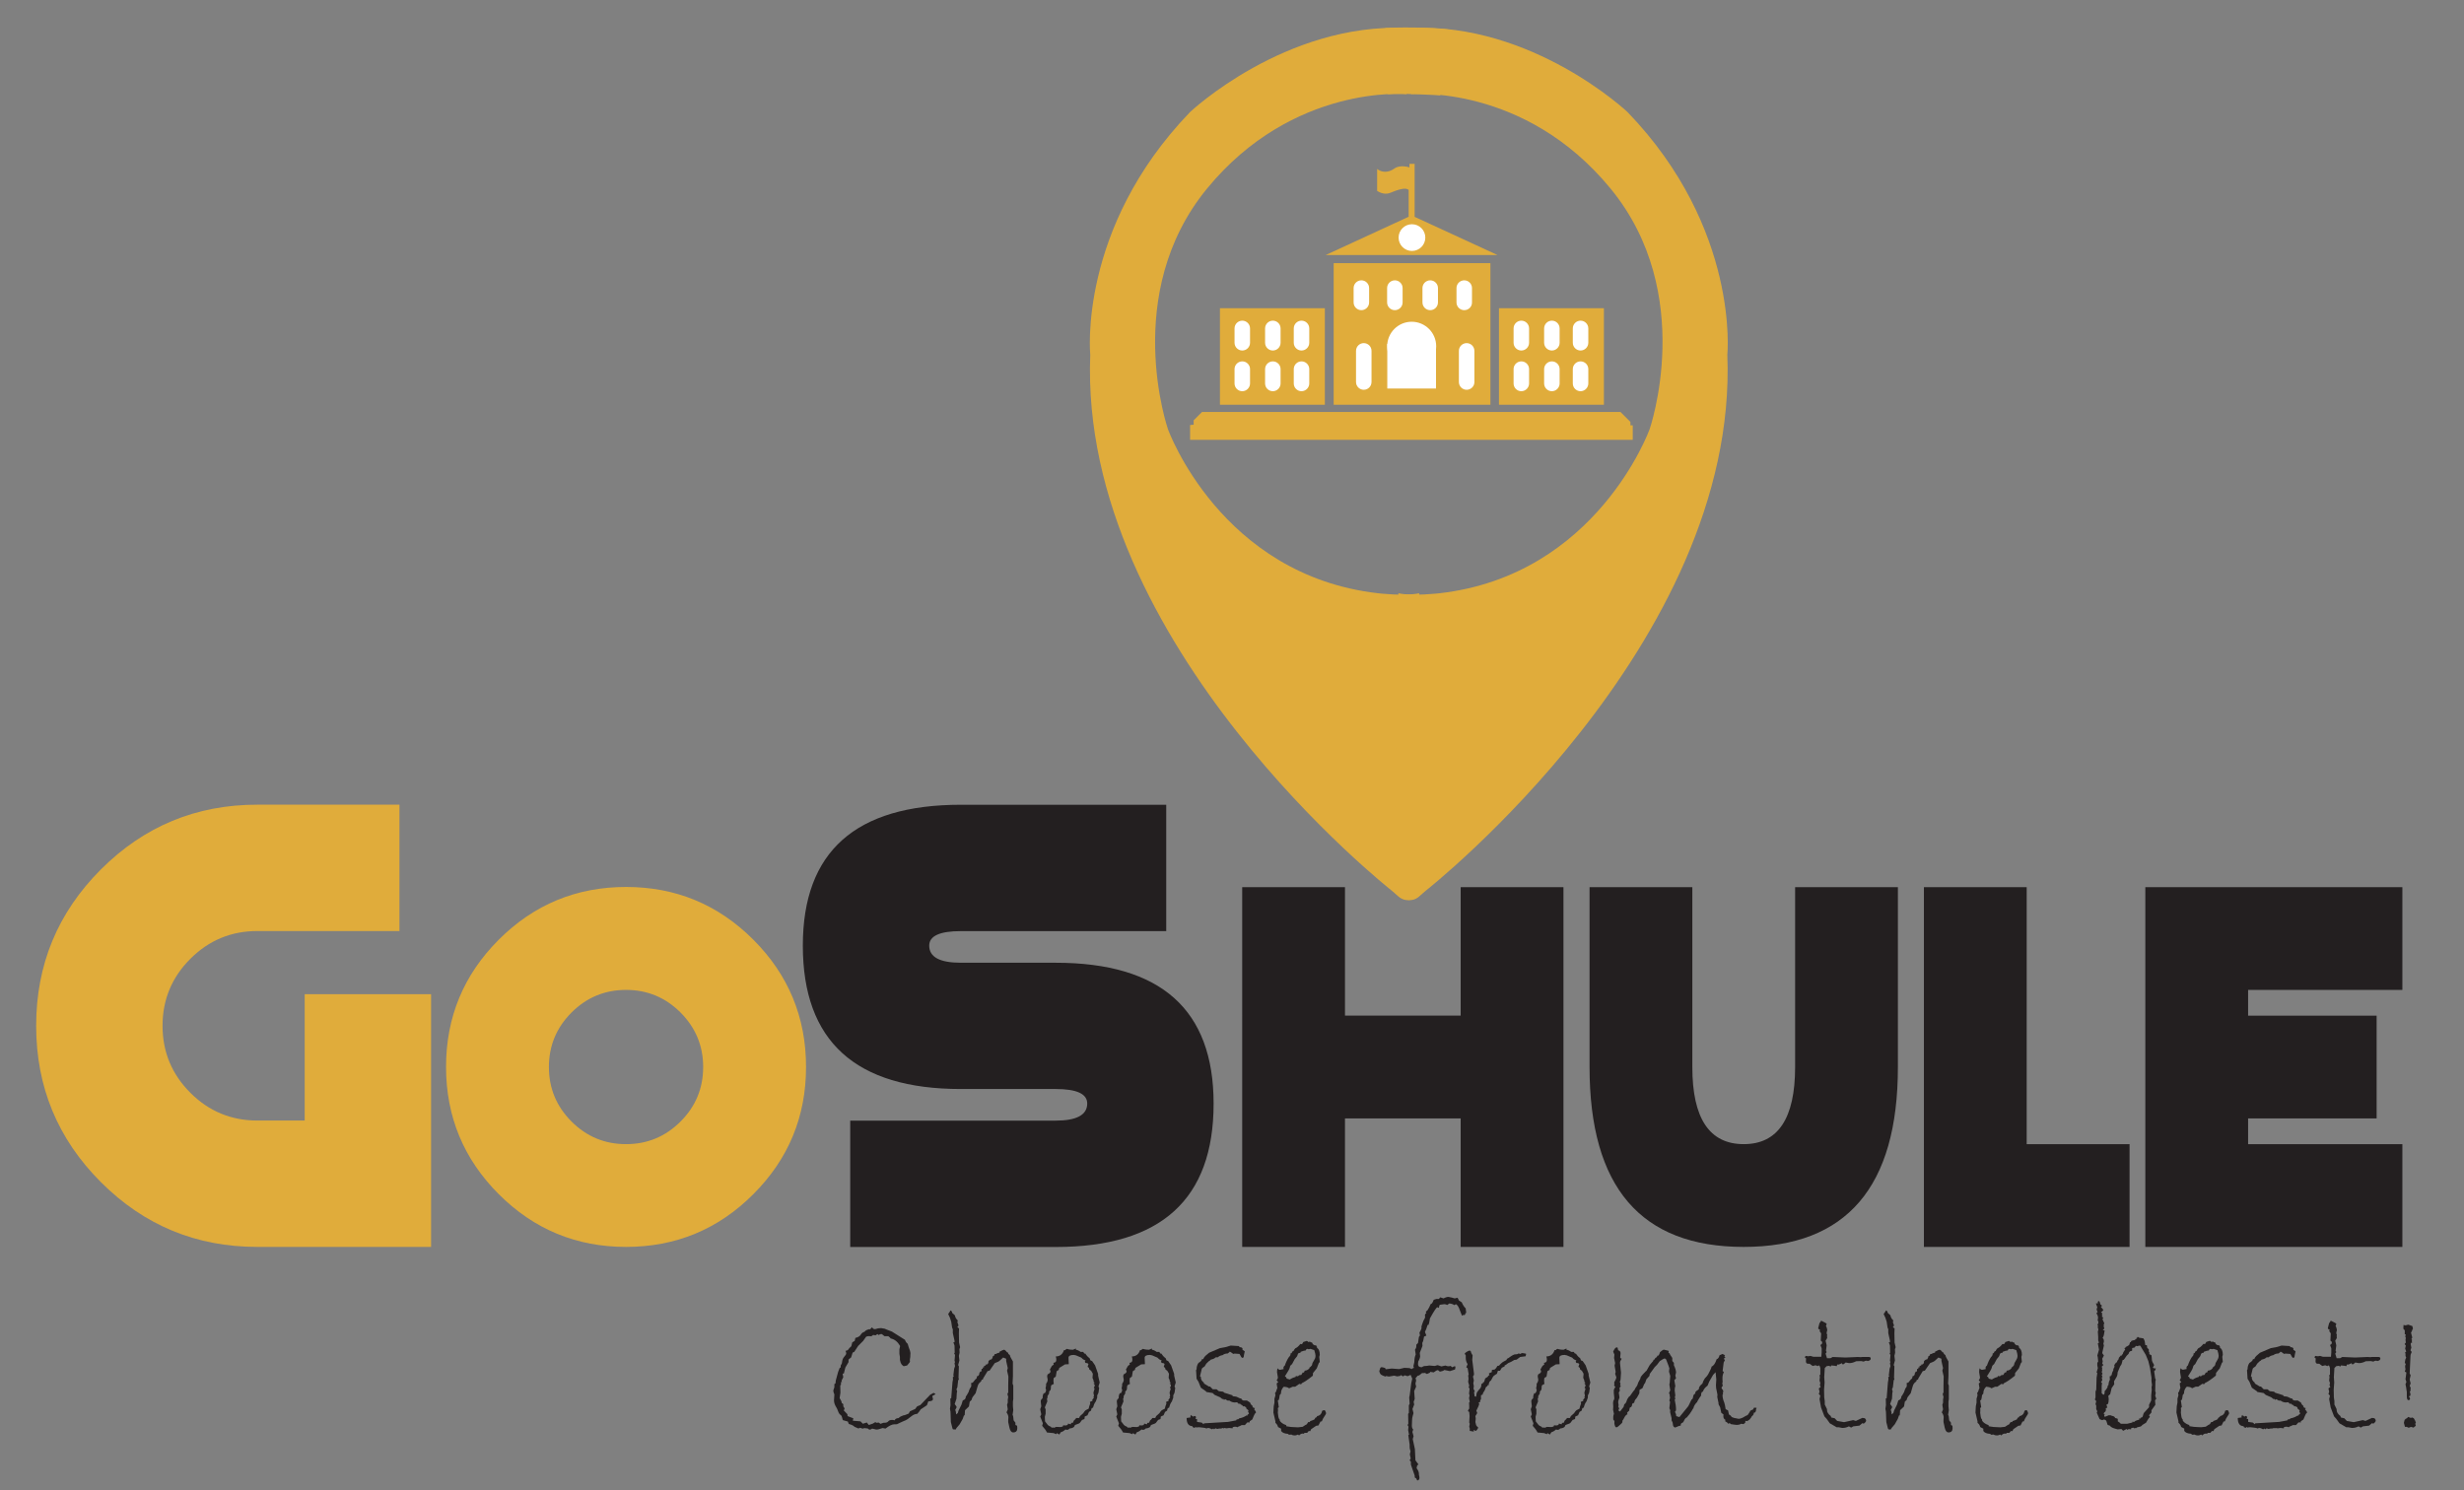 <?xml version="1.0" encoding="utf-8"?>
<!-- Generator: Adobe Illustrator 26.3.1, SVG Export Plug-In . SVG Version: 6.00 Build 0)  -->
<svg version="1.1" id="Layer_1" xmlns="http://www.w3.org/2000/svg" xmlns:xlink="http://www.w3.org/1999/xlink" x="0px" y="0px"
	 viewBox="0 0 276.65 167.34" style="enable-background:new 0 0 276.65 167.34;" xml:space="preserve">
<rect x="0" y="0" width="276.65" height="167.34" fill="#808080" stroke="none"/>
<style type="text/css">
	.st0{fill:#E0AC3B;}
	.st1{fill:#FFFFFF;}
	.st2{fill:#231F20;}
</style>
<g>
	<g>
		<g>
			<g>
				<path class="st0" d="M159.82,100.03c0,0-1.06,2.36-3.54,0c0,0-35.17-27.61-33.87-60.19c0,0-1.42-14.16,11.21-27.26
					c0,0,10.62-10.03,24.31-9.44v7.43c0,0-12.75-1.18-22.42,10.62s-4.37,27.02-4.37,27.02s5.9,16.4,23.6,18.41c0,0,2.95,0.35,4.6,0
					L159.82,100.03z"/>
				<path class="st0" d="M156.53,100.03c0,0,1.06,2.36,3.54,0c0,0,35.17-27.61,33.87-60.19c0,0,1.42-14.16-11.21-27.26
					c0,0-10.62-10.03-24.31-9.44v7.43c0,0,12.75-1.18,22.42,10.62c9.68,11.8,4.37,27.02,4.37,27.02s-5.9,16.4-23.6,18.41
					c0,0-2.95,0.35-4.6,0L156.53,100.03z"/>
			</g>
			<path class="st0" d="M156.95,9.99l-1.42-6.84c0,0,3.38-0.24,7.47,0.2l-1.3,7.36c0,0-4.25-0.28-5.98-0.12L156.95,9.99z"/>
		</g>
	</g>
	<g>
		<path class="st0" d="M134.02,47.69V47.2l0.94-0.94h46.98l1.12,1.12v0.38h0.26v1.63h-49.7v-1.66
			C133.62,47.72,134.04,47.69,134.02,47.69z"/>
		<path class="st0" d="M158.83,24.35V18.4h-0.58v0.4c0,0-1.03-0.36-1.7,0.13c-0.67,0.49-1.43,0.45-1.93,0.04v2.46
			c0,0,0.72,0.54,1.48,0.22c0.76-0.31,1.75-0.67,2.06-0.31v3l-9.32,4.3h19.3L158.83,24.35z"/>
		<rect x="149.74" y="29.55" class="st0" width="17.6" height="15.9"/>
		<g>
			<g>
				<path class="st1" d="M152.85,34.83L152.85,34.83c-0.48,0-0.87-0.39-0.87-0.87v-1.61c0-0.48,0.39-0.87,0.87-0.87l0,0
					c0.48,0,0.87,0.39,0.87,0.87v1.61C153.72,34.44,153.33,34.83,152.85,34.83z"/>
				<path class="st1" d="M156.61,34.83L156.61,34.83c-0.48,0-0.87-0.39-0.87-0.87v-1.61c0-0.48,0.39-0.87,0.87-0.87h0
					c0.48,0,0.87,0.39,0.87,0.87v1.61C157.48,34.44,157.09,34.83,156.61,34.83z"/>
				<path class="st1" d="M164.4,34.83L164.4,34.83c-0.48,0-0.87-0.39-0.87-0.87v-1.61c0-0.48,0.39-0.87,0.87-0.87h0
					c0.48,0,0.87,0.39,0.87,0.87v1.61C165.28,34.44,164.89,34.83,164.4,34.83z"/>
				<path class="st1" d="M160.58,34.83L160.58,34.83c-0.48,0-0.87-0.39-0.87-0.87v-1.61c0-0.48,0.39-0.87,0.87-0.87l0,0
					c0.48,0,0.87,0.39,0.87,0.87v1.61C161.45,34.44,161.06,34.83,160.58,34.83z"/>
			</g>
			<path class="st1" d="M153.12,43.77L153.12,43.77c-0.48,0-0.87-0.39-0.87-0.87V39.4c0-0.48,0.39-0.87,0.87-0.87l0,0
				c0.48,0,0.87,0.39,0.87,0.87v3.49C153.99,43.38,153.6,43.77,153.12,43.77z"/>
			<path class="st1" d="M164.67,43.77L164.67,43.77c-0.48,0-0.87-0.39-0.87-0.87V39.4c0-0.48,0.39-0.87,0.87-0.87l0,0
				c0.48,0,0.87,0.39,0.87,0.87v3.49C165.55,43.38,165.15,43.77,164.67,43.77z"/>
			<circle class="st1" cx="158.53" cy="26.68" r="1.5"/>
			<g>
				<circle class="st1" cx="158.5" cy="38.88" r="2.75"/>
				<rect x="155.76" y="38.62" class="st1" width="5.47" height="5.01"/>
			</g>
		</g>
		<rect x="136.97" y="34.61" class="st0" width="11.78" height="10.84"/>
		<g>
			<g>
				<path class="st1" d="M139.48,39.36L139.48,39.36c-0.48,0-0.87-0.39-0.87-0.87v-1.61c0-0.48,0.39-0.87,0.87-0.87h0
					c0.48,0,0.87,0.39,0.87,0.87v1.61C140.35,38.97,139.96,39.36,139.48,39.36z"/>
				<path class="st1" d="M142.91,39.36L142.91,39.36c-0.48,0-0.87-0.39-0.87-0.87v-1.61c0-0.48,0.39-0.87,0.87-0.87l0,0
					c0.48,0,0.87,0.39,0.87,0.87v1.61C143.78,38.97,143.39,39.36,142.91,39.36z"/>
				<path class="st1" d="M146.13,39.36L146.13,39.36c-0.48,0-0.87-0.39-0.87-0.87v-1.61c0-0.48,0.39-0.87,0.87-0.87l0,0
					c0.48,0,0.87,0.39,0.87,0.87v1.61C147,38.97,146.61,39.36,146.13,39.36z"/>
			</g>
			<g>
				<path class="st1" d="M139.48,43.93L139.48,43.93c-0.48,0-0.87-0.39-0.87-0.87v-1.61c0-0.48,0.39-0.87,0.87-0.87h0
					c0.48,0,0.87,0.39,0.87,0.87v1.61C140.35,43.53,139.96,43.93,139.48,43.93z"/>
				<path class="st1" d="M142.91,43.93L142.91,43.93c-0.48,0-0.87-0.39-0.87-0.87v-1.61c0-0.48,0.39-0.87,0.87-0.87l0,0
					c0.48,0,0.87,0.39,0.87,0.87v1.61C143.78,43.53,143.39,43.93,142.91,43.93z"/>
				<path class="st1" d="M146.13,43.93L146.13,43.93c-0.48,0-0.87-0.39-0.87-0.87v-1.61c0-0.48,0.39-0.87,0.87-0.87l0,0
					c0.48,0,0.87,0.39,0.87,0.87v1.61C147,43.53,146.61,43.93,146.13,43.93z"/>
			</g>
		</g>
		<rect x="168.3" y="34.61" class="st0" width="11.78" height="10.84"/>
		<g>
			<g>
				<path class="st1" d="M170.81,39.36L170.81,39.36c-0.48,0-0.87-0.39-0.87-0.87v-1.61c0-0.48,0.39-0.87,0.87-0.87l0,0
					c0.48,0,0.87,0.39,0.87,0.87v1.61C171.68,38.97,171.29,39.36,170.81,39.36z"/>
				<path class="st1" d="M174.24,39.36L174.24,39.36c-0.48,0-0.87-0.39-0.87-0.87v-1.61c0-0.48,0.39-0.87,0.87-0.87h0
					c0.48,0,0.87,0.39,0.87,0.87v1.61C175.11,38.97,174.72,39.36,174.24,39.36z"/>
				<path class="st1" d="M177.46,39.36L177.46,39.36c-0.48,0-0.87-0.39-0.87-0.87v-1.61c0-0.48,0.39-0.87,0.87-0.87l0,0
					c0.48,0,0.87,0.39,0.87,0.87v1.61C178.33,38.97,177.94,39.36,177.46,39.36z"/>
			</g>
			<g>
				<path class="st1" d="M170.81,43.93L170.81,43.93c-0.48,0-0.87-0.39-0.87-0.87v-1.61c0-0.48,0.39-0.87,0.87-0.87l0,0
					c0.48,0,0.87,0.39,0.87,0.87v1.61C171.68,43.53,171.29,43.93,170.81,43.93z"/>
				<path class="st1" d="M174.24,43.93L174.24,43.93c-0.48,0-0.87-0.39-0.87-0.87v-1.61c0-0.48,0.39-0.87,0.87-0.87h0
					c0.48,0,0.87,0.39,0.87,0.87v1.61C175.11,43.53,174.72,43.93,174.24,43.93z"/>
				<path class="st1" d="M177.46,43.93L177.46,43.93c-0.48,0-0.87-0.39-0.87-0.87v-1.61c0-0.48,0.39-0.87,0.87-0.87l0,0
					c0.48,0,0.87,0.39,0.87,0.87v1.61C178.33,43.53,177.94,43.93,177.46,43.93z"/>
			</g>
		</g>
	</g>
	<g>
		<g>
			<path class="st2" d="M107.88,122.29c-11.82,0-17.74-5.37-17.74-16.1c0-10.55,5.91-15.82,17.74-15.82h23.06v14.19h-23.06
				c-2.37,0-3.55,0.54-3.55,1.63c0,1.28,1.18,1.92,3.55,1.92h10.64c11.82,0,17.74,5.27,17.74,15.82c0,10.74-5.91,16.1-17.74,16.1
				H95.46v-14.19h23.06c2.36,0,3.55-0.64,3.55-1.92c0-1.09-1.18-1.63-3.55-1.63H107.88z"/>
			<path class="st2" d="M139.47,99.62h11.54v14.43H164V99.62h11.54v40.4H164v-14.43h-12.99v14.43h-11.54V99.62z"/>
			<path class="st2" d="M178.47,119.82v-20.2h11.54v20.2c0,5.77,1.92,8.66,5.77,8.66c3.85,0,5.77-2.89,5.77-8.66v-20.2h11.54v20.2
				c0,13.47-5.77,20.2-17.32,20.2S178.47,133.29,178.47,119.82z"/>
			<path class="st2" d="M227.56,128.48h11.54v11.54h-23.09v-40.4h11.54V128.48z"/>
			<path class="st2" d="M269.73,99.62v11.54h-17.32v2.89h14.43v11.54h-14.43v2.89h17.32v11.54h-28.86v-40.4H269.73z"/>
		</g>
	</g>
	<g>
		<g>
			<path class="st0" d="M34.21,125.83v-14.19H48.4v28.38H28.89c-6.86,0-12.71-2.42-17.56-7.27c-4.85-4.85-7.27-10.7-7.27-17.56
				c0-6.86,2.42-12.71,7.27-17.56c4.85-4.85,10.7-7.27,17.56-7.27h15.96v14.19H28.89c-2.93,0-5.44,1.04-7.52,3.12
				c-2.08,2.08-3.12,4.59-3.12,7.52c0,2.93,1.04,5.44,3.12,7.52c2.08,2.08,4.59,3.12,7.52,3.12H34.21z"/>
			<path class="st0" d="M70.29,140.02c-5.58,0-10.34-1.97-14.29-5.92c-3.94-3.94-5.92-8.71-5.92-14.29c0-5.58,1.97-10.34,5.92-14.29
				c3.94-3.94,8.71-5.92,14.29-5.92s10.34,1.97,14.29,5.92c3.94,3.94,5.92,8.71,5.92,14.29c0,5.58-1.97,10.34-5.92,14.29
				C80.64,138.05,75.87,140.02,70.29,140.02z M76.41,125.94c1.69-1.69,2.54-3.73,2.54-6.12c0-2.38-0.85-4.42-2.54-6.12
				c-1.69-1.69-3.73-2.54-6.12-2.54s-4.43,0.85-6.12,2.54c-1.69,1.69-2.54,3.73-2.54,6.12c0,2.39,0.85,4.43,2.54,6.12
				c1.69,1.69,3.73,2.54,6.12,2.54S74.72,127.63,76.41,125.94z"/>
		</g>
	</g>
	<g>
		<path class="st2" d="M105.05,156.55l-0.38,0.22l0.08,0.32c0,0.18-0.17,0.27-0.52,0.27l-0.16,0.44l-0.69,0.46
			c-0.13,0.2-0.26,0.37-0.4,0.51c-0.2,0-0.41,0.08-0.63,0.25c-0.21,0.17-0.36,0.28-0.43,0.33c-0.07,0.05-0.15,0.1-0.24,0.14
			c-0.09,0.04-0.18,0.08-0.27,0.11c-0.09,0.03-0.22,0.09-0.39,0.18c-0.17,0.09-0.27,0.14-0.31,0.15c-0.04,0.01-0.09,0.01-0.16,0.01
			h-0.13c-0.26,0-0.59,0.16-1,0.48l-0.32-0.06l-0.26,0.08c-0.18,0.06-0.3,0.09-0.37,0.09c-0.09,0-0.19-0.01-0.3-0.05
			c-0.11-0.03-0.19-0.05-0.22-0.05h-0.04c-0.1,0.08-0.18,0.11-0.26,0.11c-0.07,0-0.14-0.04-0.22-0.13l-0.36-0.04
			c-0.06,0-0.13,0.02-0.21,0.06l-0.29-0.1l-0.19,0.08l-0.42-0.18l-0.18-0.14c-0.05-0.04-0.21-0.11-0.48-0.19l-0.11-0.27
			c-0.33-0.09-0.51-0.14-0.54-0.15c-0.03-0.01-0.06-0.09-0.09-0.25c-0.03-0.16-0.08-0.26-0.16-0.32c-0.08-0.05-0.14-0.12-0.19-0.19
			c-0.05-0.07-0.09-0.18-0.14-0.31c-0.04-0.13-0.1-0.25-0.16-0.35c-0.09-0.14-0.15-0.27-0.2-0.4s-0.07-0.26-0.07-0.38v-0.06
			l0.04-0.64c-0.08-0.15-0.12-0.3-0.12-0.44l0.12-0.36v-0.36l0.12-0.06l0.04-0.34l0.26-0.96l0.18-0.46l0.09-0.02l0.04-0.32
			c0.07-0.02,0.12-0.14,0.14-0.36c0.03-0.22,0.11-0.41,0.25-0.56c0.14-0.15,0.21-0.27,0.21-0.36c0-0.11-0.03-0.2-0.08-0.28
			l0.25-0.08c0.14-0.2,0.27-0.34,0.4-0.44l0.11-0.44l0.27-0.16l0.08-0.34c0.29-0.06,0.49-0.18,0.6-0.36s0.25-0.29,0.41-0.32
			l0.13-0.13c0.03-0.04,0.18-0.1,0.43-0.18l0.06,0.04l0.24-0.24l0.14,0.17l0.2,0.04c0.21-0.08,0.44-0.12,0.67-0.12l0.42,0.07
			c0.02,0.01,0.07,0.03,0.15,0.07l0.65,0.25l1.47,0.93c0.06,0.19,0.16,0.34,0.3,0.44l0.12,0.4c0.13,0.31,0.19,0.53,0.19,0.64
			l-0.02,0.46c-0.03,0.14-0.05,0.29-0.05,0.44c0,0.01,0.01,0.03,0.03,0.04c0,0.04-0.05,0.11-0.14,0.22
			c-0.09,0.11-0.16,0.19-0.2,0.24l-0.38,0.08l-0.13-0.1c-0.05-0.04-0.09-0.08-0.1-0.1l-0.06-0.11c-0.03-0.03-0.05-0.09-0.07-0.17
			c-0.02-0.08-0.04-0.16-0.06-0.23v-0.32l-0.06-0.36v-0.5l0.08-0.38c-0.26-0.46-0.59-0.73-0.99-0.83c-0.08-0.02-0.12-0.04-0.12-0.07
			v-0.02c-0.01-0.03-0.04-0.05-0.09-0.08c-0.05-0.03-0.09-0.06-0.11-0.1h-0.44l-0.3-0.24c-0.2,0-0.31,0.04-0.31,0.12l-0.19-0.12
			l-0.2,0.14l-0.28-0.04l-0.2,0.15c-0.05-0.01-0.14-0.02-0.26-0.02c-0.1,0-0.21,0.02-0.32,0.06l-0.34,0.48l-0.56,0.56l-0.44,0.67
			l-0.18,0.08l-0.17,0.54l-0.29,0.24v0.29l-0.36,0.61l-0.17,0.68h-0.14l0.08,0.4l-0.2,0.4l0.06,0.14h-0.12v0.32l-0.08,0.06
			l0.02,0.82l-0.09,0.61c0.16,0.24,0.24,0.42,0.23,0.54l0.18,0.14v0.25l0.15,0.23l-0.09,0.23l0.4,0.42l0.02,0.21l0.65,0.25
			l-0.06,0.27l0.86,0.07l0.27,0.27l0.44-0.14l0.23,0.28l0.48-0.17c0.12-0.1,0.21-0.14,0.28-0.14c0.04,0,0.06,0.02,0.06,0.06
			l0.31-0.02l0.17,0.14l0.34-0.12h0.1c0.21,0,0.36-0.05,0.44-0.16c0.09-0.11,0.23-0.16,0.43-0.16c0.06,0,0.16,0.01,0.3,0.04
			c0.03-0.15,0.18-0.23,0.44-0.25c0.1-0.12,0.28-0.22,0.52-0.3c0.1,0,0.3-0.07,0.6-0.2l0.15-0.26c0.07-0.02,0.27-0.11,0.58-0.26
			l0.22-0.29l0.36-0.15l1.11-1.16l0.38-0.21L105.05,156.55z"/>
		<path class="st2" d="M114.2,160.1c0.01,0.07,0.02,0.16,0.02,0.27c0,0.32-0.15,0.48-0.46,0.48c-0.2,0-0.34-0.17-0.42-0.52
			l-0.14-0.64v-0.19c0.01-0.1,0.02-0.21,0.02-0.35c0-0.16-0.07-0.35-0.21-0.55l0.14-0.34l-0.08-0.5l0.08-0.25v-0.34l0.05-0.3
			l-0.09-0.33l0.09-0.19v-0.78l0.02-1l-0.15-0.66l0.08-0.28l-0.18-0.8v-0.25l-0.34-0.14l-0.38,0.35c-0.05,0.05-0.12,0.09-0.2,0.13
			l-0.36,0.15l-0.58,0.84l-0.23,0.06l-0.52,0.86v0.1h-0.14l-0.06,0.18l-0.22,0.21c-0.08,0.09-0.15,0.22-0.19,0.4l-0.21,0.73
			l-0.32,0.41c-0.04,0.05-0.09,0.16-0.14,0.35l-0.2,0.19l-0.09,0.54l-0.44,0.42l-0.04,0.58h-0.08l-0.14,0.4l-0.34,0.6
			c-0.27,0.3-0.43,0.5-0.48,0.61l-0.1-0.04H107l-0.06-0.11l-0.18-0.71l-0.04-1.15l-0.06-0.34l0.06-0.42l-0.02-0.73l0.1-0.04
			l0.14-1.78l0.06-0.34l-0.02-0.25l0.11-0.06l-0.05-0.14l0.09-0.74l0.1-0.3l-0.06-0.31l0.06-0.15l-0.06-0.12l0.06-0.69l-0.1-0.1
			l0.06-0.14l-0.02-0.8l-0.13-0.36h0.13v-0.18l-0.19-0.86v-0.42l-0.08-0.19l-0.1-0.66c-0.08-0.31-0.19-0.59-0.34-0.86l0.23-0.34
			l-0.04-0.06c0.16,0,0.25,0.09,0.25,0.26l0.3,0.27l0.08,0.25c0.03,0.08,0.11,0.19,0.26,0.35l-0.05,0.18l0.13,0.38l-0.13,0.18
			l0.19,0.15l-0.02,0.54l0.02,1.04l0.12,0.53l-0.08,0.22l0.02,0.4l-0.08,0.34l0.06,0.52l-0.14,0.52l0.08,0.14l-0.04,1.28l0.04,0.19
			l-0.08,0.1l-0.09,0.78l-0.1,0.23l0.08,0.25l-0.04,0.12l-0.04,0.69l-0.2,0.6c0.15,0.18,0.22,0.3,0.22,0.36l-0.16,0.3
			c0.07,0.14,0.1,0.3,0.1,0.5l0.19-0.15l0.08-0.27l0.33-0.67l0.15-0.48c0.23-0.07,0.34-0.21,0.34-0.44c0.04-0.02,0.14-0.19,0.31-0.5
			l0.09-0.27c0.03-0.09,0.1-0.2,0.2-0.34l0.02-0.28l-0.06-0.06l0.14-0.12l0.04,0.06l0.34-0.42c0.11-0.05,0.16-0.14,0.16-0.25v-0.08
			c0.18-0.03,0.28-0.15,0.28-0.38l0.06-0.04v-0.1l0.17-0.04l0.02-0.28h0.14l-0.02-0.16h0.14v-0.13c0.1-0.07,0.15-0.1,0.17-0.1
			c0.01,0,0.02,0.01,0.02,0.04v0.04l0.02-0.18h0.06c0.16,0,0.25-0.13,0.25-0.4l0.26-0.2l0.04,0.08c0.1-0.12,0.17-0.26,0.19-0.42
			l0.14-0.06l0.06-0.17l0.16-0.02c0.06-0.05,0.14-0.09,0.24-0.11c0.1-0.02,0.15-0.03,0.16-0.04l-0.04-0.08
			c0.29-0.16,0.46-0.24,0.52-0.24c0.09,0,0.2,0.09,0.34,0.28c0.1,0.01,0.15,0.07,0.15,0.18l0.18,0.15c0,0.1,0.11,0.33,0.34,0.71
			v1.63l-0.04,0.86l0.08,0.21v1.53l-0.04,0.28v0.52l0.04,0.44l-0.08,0.52c0.05,0.05,0.1,0.26,0.12,0.62l0.2,0.26v0.26L114.2,160.1z"
			/>
		<path class="st2" d="M123.47,155.25l-0.14,0.44l0.08,0.18l-0.07,0.49c-0.01,0.06-0.06,0.17-0.15,0.33v0.25l-0.15,0.42l-0.12,0.18
			c-0.04,0.05-0.11,0.22-0.2,0.53l-0.15,0.06l-0.08,0.28l-0.22,0.14l-0.17,0.38l-0.31,0.14l-0.03,0.28l-0.27,0.1
			c-0.13,0.17-0.21,0.28-0.25,0.33c-0.04,0.05-0.13,0.09-0.28,0.14s-0.24,0.09-0.29,0.12c-0.03,0.22-0.23,0.34-0.58,0.37
			c-0.08,0.1-0.18,0.15-0.3,0.15c-0.03,0-0.09-0.01-0.16-0.04c-0.19,0.17-0.37,0.27-0.53,0.31l-0.16,0.26l-0.28-0.16l-0.06,0.12
			l-0.31-0.12l-0.74-0.07c-0.12-0.25-0.3-0.49-0.54-0.75l0.08-0.28l-0.3-0.76l0.12-0.25l-0.12-0.57l0.12-0.33
			c0-0.03-0.01-0.12-0.03-0.27s-0.03-0.24-0.03-0.28c0-0.14,0.07-0.26,0.21-0.35v-0.11c0-0.16,0.04-0.31,0.12-0.46h0.12
			c0.1-0.12,0.15-0.25,0.15-0.4l-0.06-0.14l0.06-0.32v-0.21c0.12-0.15,0.18-0.3,0.18-0.46l-0.06-0.34c0-0.1,0.02-0.18,0.06-0.25
			c0.21-0.11,0.32-0.21,0.32-0.32c0-0.07-0.03-0.14-0.08-0.21l0.2-0.36c0.03-0.05,0.07-0.1,0.13-0.13c0.06-0.03,0.09-0.06,0.11-0.07
			l-0.04-0.2c0.22-0.02,0.33-0.13,0.33-0.34c0-0.12-0.02-0.25-0.06-0.38c0.46,0,0.77-0.24,0.92-0.71h0.13
			c0.1-0.1,0.16-0.14,0.2-0.14c0.01,0,0.07,0.02,0.18,0.05c0.11,0.03,0.27,0.05,0.5,0.05l0.33-0.14v0.14
			c0.14,0.01,0.32,0.09,0.53,0.24h0.29c0.07,0.14,0.13,0.2,0.19,0.2l0.04-0.02c0.16,0.25,0.32,0.42,0.48,0.52l0.1,0.25l0.19,0.08
			l0.33,0.48l0.34,0.96v0.19L123.47,155.25z M122.8,155.83c0.08-0.1,0.12-0.19,0.12-0.25c0-0.05-0.02-0.1-0.07-0.15
			c-0.05-0.05-0.07-0.08-0.07-0.1h0.12c-0.02-0.08-0.07-0.15-0.14-0.21l0.04-0.06l-0.14-0.34l0.04-0.46l-0.19-0.33
			c-0.15-0.1-0.23-0.17-0.23-0.21v-0.06c0-0.05-0.03-0.09-0.08-0.11c-0.05-0.02-0.08-0.05-0.08-0.09v-0.02
			c0-0.02,0.03-0.11,0.09-0.27l-0.13-0.1l-0.2-0.02l-0.08-0.15l0.08-0.12l-0.28-0.14l-0.2-0.19l-0.59-0.25l-0.25-0.05
			c-0.4,0-0.6,0.11-0.59,0.34l0.03,0.7l-0.42,0.02l-0.65,0.4l-0.06,0.22l-0.23,0.15l-0.1,0.6l-0.2,0.14
			c-0.04,0.02-0.06,0.12-0.06,0.3c0,0.16,0.01,0.28,0.04,0.38l-0.26,0.14c-0.05,0.03-0.08,0.16-0.08,0.4c0,0.11-0.06,0.21-0.19,0.32
			v0.21l-0.18,0.3v0.18l-0.06,0.13l0.04,0.29l-0.28,0.67l0.09,0.22v0.49l-0.09,0.35l0.02,0.51l0.31,0.4
			c0.03,0.05,0.16,0.13,0.37,0.22l0.06,0.1l0.14-0.04l0.13,0.04l0.25-0.1l0.5,0.02l0.23-0.06l0.06-0.14l0.21,0.02
			c0.22,0,0.33-0.07,0.33-0.21l0.3,0.08l0.06-0.16l0.19-0.02l0.1-0.24c0.15-0.12,0.23-0.21,0.25-0.29h0.34l0.1-0.21l0.36-0.32
			l0.13-0.19c0.05-0.08,0.12-0.13,0.18-0.17l0.3-0.15c0.03-0.19,0.1-0.38,0.18-0.58l-0.04-0.18l0.3-0.13l-0.04-0.1
			c0.08-0.12,0.16-0.21,0.22-0.3h-0.1c0.05-0.08,0.08-0.14,0.08-0.18c0-0.04-0.01-0.09-0.03-0.15c-0.02-0.06-0.03-0.1-0.03-0.12
			c0-0.09,0.02-0.18,0.06-0.29c0.04-0.1,0.06-0.17,0.06-0.19C122.89,155.89,122.86,155.85,122.8,155.83z"/>
		<path class="st2" d="M132.01,155.25l-0.14,0.44l0.08,0.18l-0.07,0.49c-0.01,0.06-0.06,0.17-0.15,0.33v0.25l-0.15,0.42l-0.12,0.18
			c-0.04,0.05-0.11,0.22-0.2,0.53l-0.15,0.06l-0.08,0.28l-0.22,0.14l-0.17,0.38l-0.31,0.14l-0.03,0.28l-0.27,0.1
			c-0.13,0.17-0.21,0.28-0.25,0.33c-0.04,0.05-0.13,0.09-0.28,0.14s-0.24,0.09-0.29,0.12c-0.03,0.22-0.23,0.34-0.58,0.37
			c-0.08,0.1-0.18,0.15-0.3,0.15c-0.03,0-0.09-0.01-0.16-0.04c-0.19,0.17-0.37,0.27-0.53,0.31l-0.16,0.26l-0.28-0.16l-0.06,0.12
			l-0.31-0.12l-0.74-0.07c-0.12-0.25-0.3-0.49-0.54-0.75l0.08-0.28l-0.3-0.76l0.12-0.25l-0.12-0.57l0.12-0.33
			c0-0.03-0.01-0.12-0.03-0.27s-0.03-0.24-0.03-0.28c0-0.14,0.07-0.26,0.21-0.35v-0.11c0-0.16,0.04-0.31,0.12-0.46h0.12
			c0.1-0.12,0.15-0.25,0.15-0.4l-0.06-0.14l0.06-0.32v-0.21c0.12-0.15,0.18-0.3,0.18-0.46l-0.06-0.34c0-0.1,0.02-0.18,0.06-0.25
			c0.21-0.11,0.32-0.21,0.32-0.32c0-0.07-0.03-0.14-0.08-0.21l0.2-0.36c0.03-0.05,0.07-0.1,0.13-0.13c0.06-0.03,0.09-0.06,0.11-0.07
			l-0.04-0.2c0.22-0.02,0.33-0.13,0.33-0.34c0-0.12-0.02-0.25-0.06-0.38c0.46,0,0.77-0.24,0.92-0.71h0.13
			c0.1-0.1,0.16-0.14,0.2-0.14c0.01,0,0.07,0.02,0.18,0.05c0.11,0.03,0.27,0.05,0.5,0.05l0.33-0.14v0.14
			c0.14,0.01,0.32,0.09,0.53,0.24h0.29c0.07,0.14,0.13,0.2,0.19,0.2l0.04-0.02c0.16,0.25,0.32,0.42,0.48,0.52l0.1,0.25l0.19,0.08
			l0.33,0.48l0.34,0.96v0.19L132.01,155.25z M131.35,155.83c0.08-0.1,0.12-0.19,0.12-0.25c0-0.05-0.02-0.1-0.07-0.15
			c-0.05-0.05-0.07-0.08-0.07-0.1h0.12c-0.02-0.08-0.07-0.15-0.14-0.21l0.04-0.06l-0.14-0.34l0.04-0.46l-0.19-0.33
			c-0.15-0.1-0.23-0.17-0.23-0.21v-0.06c0-0.05-0.03-0.09-0.08-0.11c-0.05-0.02-0.08-0.05-0.08-0.09v-0.02
			c0-0.02,0.03-0.11,0.09-0.27l-0.13-0.1l-0.2-0.02l-0.08-0.15l0.08-0.12l-0.28-0.14l-0.2-0.19l-0.59-0.25l-0.25-0.05
			c-0.4,0-0.6,0.11-0.59,0.34l0.03,0.7l-0.42,0.02l-0.65,0.4l-0.06,0.22l-0.23,0.15l-0.1,0.6l-0.2,0.14
			c-0.04,0.02-0.06,0.12-0.06,0.3c0,0.16,0.01,0.28,0.04,0.38l-0.26,0.14c-0.05,0.03-0.08,0.16-0.08,0.4c0,0.11-0.06,0.21-0.19,0.32
			v0.21l-0.18,0.3v0.18l-0.06,0.13l0.04,0.29l-0.28,0.67l0.09,0.22v0.49l-0.09,0.35l0.02,0.51l0.31,0.4
			c0.03,0.05,0.16,0.13,0.37,0.22l0.06,0.1l0.14-0.04l0.13,0.04l0.25-0.1l0.5,0.02l0.23-0.06l0.06-0.14l0.21,0.02
			c0.22,0,0.33-0.07,0.33-0.21l0.3,0.08l0.06-0.16l0.19-0.02l0.1-0.24c0.15-0.12,0.23-0.21,0.25-0.29h0.34l0.1-0.21l0.36-0.32
			l0.13-0.19c0.05-0.08,0.12-0.13,0.18-0.17l0.3-0.15c0.03-0.19,0.1-0.38,0.18-0.58l-0.04-0.18l0.3-0.13l-0.04-0.1
			c0.08-0.12,0.16-0.21,0.22-0.3h-0.1c0.05-0.08,0.08-0.14,0.08-0.18c0-0.04-0.01-0.09-0.03-0.15c-0.02-0.06-0.03-0.1-0.03-0.12
			c0-0.09,0.02-0.18,0.06-0.29c0.04-0.1,0.06-0.17,0.06-0.19C131.43,155.89,131.4,155.85,131.35,155.83z"/>
		<path class="st2" d="M141.02,158.61l-0.14,0.16c-0.03,0.05-0.13,0.26-0.28,0.63l-0.3,0.21l0.02,0.12h-0.28l-0.27,0.3h-0.36
			l-0.23,0.12c-0.07,0-0.14,0.04-0.23,0.12c-0.09-0.04-0.18-0.06-0.28-0.06c-0.08,0-0.16,0.02-0.27,0.06v0.12l-0.38-0.04l-0.3,0.04
			l-0.28-0.04l-0.04,0.06l-0.1-0.06l-0.18,0.06h-0.13c-0.1,0-0.2,0.02-0.31,0.05l-0.21-0.07l-0.16,0.11l-0.08-0.09l-0.15,0.09
			c-0.18-0.1-0.32-0.15-0.44-0.15c-0.04,0-0.1,0.02-0.18,0.06c-0.09-0.05-0.21-0.08-0.36-0.09l-0.46-0.05
			c-0.14,0-0.26,0.01-0.34,0.04l-0.04-0.08l-0.18,0.12c-0.04-0.05-0.09-0.08-0.15-0.08l-0.06-0.12c-0.43-0.02-0.64-0.33-0.64-0.92
			l0.44-0.06l-0.02-0.15l0.1-0.14l0.06,0.12h0.12v0.1l0.19-0.1c0.11,0.02,0.16,0.07,0.16,0.15c0,0.04-0.02,0.1-0.06,0.18l0.18,0.02
			v0.32l0.53,0.08l0.2,0.18l0.06-0.1l2.68-0.16l0.92-0.17l0.05-0.1l0.22-0.04l0.06-0.08c0.32-0.06,0.6-0.17,0.84-0.34l0.06,0.06
			l0.04-0.12l0.15-0.12l0.02-0.07l-0.1-0.14l0.04-0.18l-0.23-0.19l-0.04-0.16c-0.11-0.04-0.18-0.08-0.2-0.12l-0.09,0.04l-0.2-0.19
			h-0.08l-0.09-0.12h-0.2c-0.04-0.11-0.12-0.16-0.24-0.16l-0.14,0.02c-0.23,0-0.44-0.07-0.62-0.21h-0.21l-0.27-0.16l-0.13,0.08
			l-0.06-0.1h-0.14l-0.23-0.19l-0.62-0.27l-0.23-0.21l-0.71-0.12l-0.02-0.06l-0.59-0.42l-0.27-0.67l-0.21-0.33l-0.06-0.97l0.06-0.1
			c0-0.27,0.07-0.51,0.21-0.71c0.26-0.15,0.39-0.3,0.4-0.44l0.14,0.02c0.05-0.17,0.18-0.34,0.39-0.5l0.26-0.22l1.22-0.52l0.61-0.11
			l0.6-0.18l0.94,0.06l0.04,0.12h0.06c0.12,0,0.21,0.04,0.28,0.11v0.18l0.26,0.18c-0.08,0.33-0.11,0.51-0.11,0.55
			c0,0.12-0.06,0.18-0.18,0.18c-0.05,0-0.15-0.15-0.3-0.44l-0.56-0.04l-0.14,0.04c-0.22-0.16-0.34-0.25-0.38-0.25
			c-0.04,0-0.06,0.02-0.06,0.06l-0.19,0.14c-0.23,0-0.42,0.06-0.56,0.18c-0.26,0.05-0.44,0.13-0.54,0.25h-0.24l-0.17,0.13
			c-0.05,0.03-0.18,0.08-0.41,0.14l-0.08,0.1l-0.11,0.06l-0.29,0.28l-0.19,0.31c-0.2,0.13-0.3,0.21-0.31,0.25l-0.21,0.86l0.1,0.06
			v0.06c0,0.23,0.11,0.43,0.34,0.59v0.1l0.56,0.34h0.13l0.31,0.31h0.42l0.26,0.21l0.48,0.06l0.14,0.12l0.9,0.28
			c0,0.08,0.05,0.12,0.15,0.12c0.17,0,0.33,0.04,0.47,0.12c0.14,0.08,0.28,0.13,0.41,0.15l0.02,0.1l0.18,0.1h0.4l0.36,0.23
			c0.04,0.15,0.13,0.28,0.28,0.38l-0.02,0.06l0.1,0.14l0.18,0.04l-0.08,0.15C140.92,158.39,141,158.5,141.02,158.61z"/>
		<path class="st2" d="M148.74,158.35c0.1,0.16,0.15,0.27,0.15,0.35c0,0.05-0.06,0.17-0.19,0.35c-0.13,0.18-0.22,0.36-0.29,0.56
			l-0.15,0.02l-0.23,0.44l-0.26,0.04l-0.56,0.38l-0.1,0.22l-0.17-0.02l-0.18,0.21h-0.3l-0.06,0.1l-0.14-0.02
			c-0.15,0-0.28,0.07-0.4,0.21l-0.13-0.1c-0.14,0.07-0.26,0.1-0.35,0.1c-0.16,0-0.28-0.03-0.38-0.1c-0.07,0.01-0.16,0.02-0.28,0.02
			l-0.12-0.1c-0.37-0.02-0.63-0.13-0.76-0.32v-0.26l-0.34-0.18l-0.08-0.21c-0.03-0.07-0.1-0.16-0.22-0.27v-0.16l-0.23-0.99
			l0.04-0.71l0.08-0.4v-0.44l0.11-0.38l-0.04-0.28c0.08-0.06,0.12-0.14,0.14-0.23s0.06-0.2,0.12-0.31c-0.03-0.12-0.05-0.3-0.08-0.52
			l0.18-0.15l-0.18-0.2c0.1-0.16,0.14-0.25,0.14-0.3l-0.1-0.62c0-0.15,0.02-0.3,0.06-0.44c0.08,0.12,0.17,0.18,0.28,0.18
			c0.05,0,0.19-0.03,0.4-0.08c-0.01-0.04-0.02-0.09-0.02-0.14c0-0.1,0.05-0.18,0.16-0.26c0.11-0.34,0.26-0.66,0.46-0.96
			c0.13-0.1,0.19-0.24,0.19-0.42h0.1l0.1-0.2l0.12-0.05c0.03-0.09,0.1-0.19,0.21-0.31c0.16-0.05,0.34-0.21,0.56-0.48
			c0.03,0.01,0.09,0.02,0.17,0.02c0.02,0,0.08-0.08,0.16-0.24c0.24-0.08,0.36-0.12,0.38-0.12c0.06,0,0.12,0.04,0.18,0.12l0.19-0.04
			l0.1,0.08h0.12c0.08,0.22,0.21,0.34,0.42,0.34h0.06c0.02,0.1,0.06,0.17,0.13,0.21l-0.09,0.04c0.24,0.12,0.36,0.38,0.36,0.81
			l-0.06,0.23l0.06,0.58l-0.1,0.09l-0.24,0.62l-0.42,0.52l-0.02,0.3c-0.5,0.41-0.91,0.69-1.23,0.84c-0.03,0.08-0.07,0.12-0.13,0.12
			c-0.03,0-0.08-0.01-0.16-0.04l-0.46,0.32h-0.28l-0.4,0.18l-0.17-0.1c-0.05-0.03-0.19-0.05-0.43-0.08
			c-0.21,0.2-0.32,0.45-0.32,0.77l-0.14,0.17c-0.03,0.26-0.06,0.44-0.1,0.54l-0.11,0.06l0.11,0.76l-0.11,0.1l0.02,0.23l-0.02,0.29
			c0,0.05,0.02,0.18,0.05,0.39c0.03,0.21,0.09,0.33,0.16,0.37c-0.03,0.1,0.03,0.21,0.2,0.35c0.17,0.14,0.35,0.23,0.54,0.29v0.12
			l0.54,0.08l0.78,0.04l0.52-0.06c0.21-0.15,0.36-0.24,0.46-0.28l0.16-0.25h0.19l0.02-0.1c0.3-0.1,0.46-0.17,0.5-0.21
			c0.03-0.04,0.05-0.07,0.05-0.11c0.04-0.08,0.1-0.12,0.18-0.12l0.06-0.13c0.31-0.05,0.5-0.25,0.57-0.6
			C148.56,158.37,148.64,158.35,148.74,158.35z M147.02,153.57c0.05-0.01,0.15-0.09,0.28-0.26l0.06-0.25
			c0.17-0.29,0.27-0.47,0.3-0.55s0.04-0.18,0.04-0.29c0-0.12-0.05-0.32-0.14-0.61l-0.42-0.14c-0.11,0.03-0.18,0.04-0.21,0.04
			l-0.12-0.04c-0.1,0-0.17,0.06-0.21,0.18c-0.12,0-0.31,0.05-0.56,0.15l-0.06,0.14c-0.03-0.01-0.05-0.02-0.08-0.02
			c-0.02,0-0.04,0-0.06,0.01s-0.03,0.02-0.05,0.03s-0.03,0.03-0.04,0.05c-0.01,0.02-0.03,0.04-0.04,0.07s-0.02,0.06-0.03,0.09
			c-0.01,0.03-0.02,0.06-0.03,0.09c-0.01,0.03-0.05,0.09-0.13,0.18l-0.15,0.18l-0.3,0.56l-0.15,0.13c-0.05,0.04-0.09,0.13-0.11,0.27
			c-0.03,0.14-0.21,0.46-0.55,0.98l0.14,0.08l0.07,0.17l0.35,0.1c0.2-0.14,0.41-0.23,0.63-0.28l0.06-0.12
			c0.07,0.03,0.13,0.04,0.16,0.04c0.07,0,0.13-0.04,0.19-0.12l0.25-0.04l0.15-0.26h0.14l0.1-0.22c0.18,0,0.36-0.08,0.52-0.26V153.57
			z"/>
		<path class="st2" d="M164.54,147.44c0,0.1-0.04,0.18-0.12,0.27l-0.08-0.08l-0.19,0.12l-0.16-0.4c-0.13-0.38-0.24-0.62-0.33-0.73
			c-0.09-0.11-0.16-0.17-0.21-0.17l-0.15,0.11c-0.16-0.11-0.35-0.17-0.58-0.19l-0.23,0.17c-0.11-0.06-0.22-0.09-0.33-0.09
			l-0.51,0.07c-0.05,0.09-0.08,0.18-0.08,0.27c-0.04,0.05-0.06,0.08-0.08,0.08c-0.01,0-0.03-0.01-0.05-0.04
			c-0.02-0.03-0.04-0.04-0.05-0.04c-0.1,0-0.38,0.42-0.84,1.26c-0.05,0.37-0.11,0.61-0.16,0.72l-0.11,0.02
			c-0.08,0.29-0.17,0.54-0.29,0.78l0.16,0.41l-0.26,0.11c-0.05,0.35-0.12,0.59-0.2,0.71l0.02,0.34l-0.3,0.78l0.04,0.4
			c0,0.09-0.05,0.24-0.14,0.44c-0.07,0.08-0.1,0.21-0.1,0.4c0,0.24,0.11,0.36,0.34,0.36h0.12c0.1-0.09,0.21-0.13,0.32-0.13h0.08
			c0.08,0,0.18-0.01,0.32-0.04c0.02-0.02,0.1-0.02,0.23,0c0.13,0.02,0.25,0.03,0.35,0.03h0.16c0.14-0.05,0.23-0.08,0.26-0.08
			c0.05,0,0.2,0.05,0.44,0.14l0.46-0.1c0.01,0,0.04,0.01,0.11,0.04s0.13,0.04,0.21,0.04c0.11,0,0.2-0.01,0.27-0.04
			c0.08,0.1,0.14,0.15,0.2,0.15c0.12-0.08,0.2-0.11,0.27-0.11c0.04,0,0.06,0.04,0.06,0.11c0,0.03-0.01,0.11-0.04,0.25l-0.58,0.19
			l-0.62-0.13c-0.1,0.09-0.27,0.15-0.51,0.19c-0.1-0.12-0.19-0.17-0.27-0.17c-0.05,0-0.19,0.08-0.42,0.25
			c-0.06,0-0.19-0.02-0.38-0.06l-0.06,0.1l-0.32,0.14l-0.22-0.12l-0.15,0.02h-0.16c-0.05,0.01-0.12,0.06-0.2,0.15
			c-0.09,0.09-0.19,0.14-0.3,0.14l-0.24,0.27l0.06,0.28l-0.08,0.34l0.08,0.34l-0.22,0.5l0.06,0.88l-0.12,0.33l0.06,0.3l-0.19,0.5
			l0.11,0.46v0.02c0,0.03-0.03,0.12-0.08,0.28c-0.05,0.16-0.08,0.34-0.08,0.56l-0.02,0.55c0,0.2,0.05,0.34,0.15,0.44l-0.09,0.27
			l0.13,0.48l-0.09,0.32l0.24,1.13l0.06,1.25l0.34,0.47l-0.14,0.1l-0.07,0.32c0.17,0.22,0.26,0.43,0.26,0.62v0.1
			c0.04,0.15,0.06,0.27,0.06,0.36c0,0.18-0.08,0.28-0.25,0.3l-0.11-0.23l-0.16-0.1l-0.02-0.24l-0.42-1.21v-0.32l-0.14-0.17l0.12-0.2
			l-0.1-0.46l0.08-0.36c0-0.01-0.02-0.06-0.05-0.15c-0.03-0.1-0.05-0.21-0.05-0.35c0-0.14,0-0.22,0-0.23l-0.15-1.08l0.08-0.04
			l-0.1-0.52l0.04-0.38l-0.1-0.19l0.08-0.14l-0.02-1.11l0.08-0.1v-0.86l0.09-0.18l-0.05-0.71l0.05-0.2l0.18-1.4
			c0.01-0.06,0.03-0.15,0.06-0.26c0.03-0.11,0.05-0.2,0.05-0.25c0-0.01-0.06-0.15-0.18-0.42l-0.34,0.15l-0.32-0.1l-0.2,0.12
			l-0.24-0.15l-0.06,0.09l-0.34,0.06l-0.35-0.08l-0.59,0.1l-0.31-0.06l-0.09,0.06c-0.23-0.08-0.39-0.15-0.47-0.21
			c-0.09-0.06-0.16-0.19-0.21-0.4l0.1-0.31c0.02-0.09,0.08-0.13,0.18-0.13c0.06,0,0.19,0.03,0.38,0.09l0.06,0.14l0.67-0.08
			l0.84,0.06l0.58-0.14l0.42,0.02c0.19,0,0.32,0.05,0.4,0.14c0-0.05,0.09-0.1,0.26-0.16l-0.06-0.19l0.1-0.42l0.03-0.39
			c0.01-0.13,0.05-0.3,0.13-0.51l-0.08-0.52c0.01-0.02,0.03-0.06,0.08-0.13c0.04-0.07,0.07-0.15,0.07-0.25V151l0.19-0.19l0.1-0.68
			l0.12-0.17l-0.06-0.31c0.12-0.19,0.19-0.36,0.24-0.5c-0.01-0.03-0.02-0.06-0.02-0.11c0-0.06,0.03-0.17,0.08-0.32
			c0.05-0.15,0.09-0.26,0.12-0.33c0.02-0.07,0.07-0.16,0.13-0.26s0.09-0.19,0.09-0.26l-0.02-0.11v-0.06c0-0.1,0.05-0.18,0.16-0.25
			l-0.06-0.11c0-0.05,0.06-0.12,0.18-0.2c0.15-0.23,0.27-0.46,0.36-0.7c0.12-0.01,0.23-0.17,0.34-0.48l0.31-0.1h0.28l0.14-0.18
			l0.38,0.12c0.22-0.12,0.41-0.17,0.55-0.17l0.42,0.09c0.16,0.05,0.25,0.08,0.27,0.08c0.06,0,0.16-0.03,0.3-0.08
			c0.05,0.03,0.12,0.14,0.18,0.31l0.32,0.21c0.12,0.28,0.26,0.51,0.44,0.68l0.06,0.47V147.44z"/>
		<path class="st2" d="M171.35,152.04l-0.06,0.26l-0.61,0.08l-0.4,0.3l-0.27,0.04l-0.34,0.2l-0.34,0.15
			c-0.16,0.14-0.3,0.23-0.4,0.27v0.1l-0.31,0.15l-0.21,0.34h-0.23l-0.11,0.33l-0.23,0.15c-0.1,0.05-0.17,0.13-0.23,0.22l-0.2,0.38
			c-0.16,0.08-0.25,0.27-0.28,0.56l-0.1-0.04l-0.04,0.13l-0.15,0.1l-0.14,0.36c-0.15,0.21-0.23,0.37-0.23,0.48l-0.19,0.08v0.44
			c-0.04,0.05-0.08,0.12-0.1,0.22l0.04,0.07l-0.2,0.08l0.06,0.16c-0.02,0.14-0.13,0.39-0.32,0.76l0.1,0.27l-0.21,0.34
			c0.03,0.14,0.04,0.24,0.04,0.32l-0.04,0.34l0.09,0.37c0.01,0.02,0.04,0.06,0.09,0.12l0.15,0.15c-0.09,0.17-0.17,0.29-0.26,0.36
			l-0.28-0.1l0.04,0.18l-0.46-0.08v-0.28l-0.06-0.18l0.06-0.34l-0.06-0.14l0.04-0.71l-0.04-0.48c-0.1-0.03-0.14-0.08-0.14-0.12
			c0-0.05,0.05-0.14,0.14-0.25v-0.31c0-0.16-0.01-0.28-0.02-0.36l0.08-0.1l-0.08-0.4l0.06-0.32l-0.06-0.19l0.06-0.56l-0.1-0.16
			l0.06-0.19l-0.12-0.42l0.04-0.33c0-0.09-0.01-0.21-0.04-0.38l0.06-0.1l-0.12-0.72l-0.15-0.1l0.15-0.36
			c-0.14-0.2-0.21-0.43-0.21-0.7v-0.29c-0.06-0.07-0.1-0.13-0.12-0.19c0.1-0.13,0.27-0.24,0.52-0.34l0.15,0.04
			c0.03,0.17,0.1,0.33,0.22,0.49l-0.04,0.52l0.2,1.58c0,0.1-0.04,0.19-0.12,0.28l0.1,0.44l-0.06,0.32l0.06,0.34l-0.04,0.27
			l0.15,0.32l-0.09,0.06l0.07,0.48l0.16,0.04l0.07-0.41c0.01-0.05,0.09-0.17,0.25-0.37c0.18-0.16,0.27-0.33,0.27-0.52v-0.12
			l0.13-0.06c0.02,0,0.04-0.03,0.05-0.08s0.04-0.08,0.07-0.08h0.06l0.12-0.41l0.32-0.21l0.02-0.12h0.14l-0.06-0.24l0.32-0.14
			l0.02-0.25l0.3-0.04c0.15-0.12,0.25-0.26,0.31-0.4l0.19-0.04c0.03-0.05,0.15-0.18,0.38-0.38c0.05,0,0.08-0.02,0.1-0.06l0.34-0.18
			l0.08-0.15l0.18-0.1c0.36-0.27,0.61-0.4,0.74-0.4h0.08c0.12,0,0.22-0.03,0.3-0.1l0.18,0.06c0.1-0.07,0.17-0.1,0.24-0.1
			C171.2,151.97,171.33,152.01,171.35,152.04z"/>
		<path class="st2" d="M178.56,155.25l-0.14,0.44l0.08,0.18l-0.07,0.49c-0.01,0.06-0.06,0.17-0.15,0.33v0.25l-0.15,0.42l-0.12,0.18
			c-0.04,0.05-0.11,0.22-0.2,0.53l-0.15,0.06l-0.08,0.28l-0.23,0.14l-0.17,0.38l-0.31,0.14l-0.03,0.28l-0.27,0.1
			c-0.13,0.17-0.21,0.28-0.25,0.33c-0.04,0.05-0.13,0.09-0.28,0.14s-0.24,0.09-0.29,0.12c-0.03,0.22-0.23,0.34-0.58,0.37
			c-0.08,0.1-0.18,0.15-0.3,0.15c-0.03,0-0.09-0.01-0.16-0.04c-0.19,0.17-0.37,0.27-0.53,0.31l-0.16,0.26l-0.28-0.16l-0.06,0.12
			l-0.31-0.12l-0.74-0.07c-0.12-0.25-0.3-0.49-0.54-0.75l0.08-0.28l-0.3-0.76l0.12-0.25l-0.12-0.57l0.12-0.33
			c0-0.03-0.01-0.12-0.03-0.27s-0.03-0.24-0.03-0.28c0-0.14,0.07-0.26,0.21-0.35v-0.11c0-0.16,0.04-0.31,0.12-0.46h0.12
			c0.1-0.12,0.15-0.25,0.15-0.4l-0.06-0.14l0.06-0.32v-0.21c0.12-0.15,0.18-0.3,0.18-0.46l-0.06-0.34c0-0.1,0.02-0.18,0.06-0.25
			c0.21-0.11,0.32-0.21,0.32-0.32c0-0.07-0.03-0.14-0.08-0.21l0.2-0.36c0.03-0.05,0.07-0.1,0.13-0.13c0.06-0.03,0.09-0.06,0.11-0.07
			l-0.04-0.2c0.22-0.02,0.33-0.13,0.33-0.34c0-0.12-0.02-0.25-0.06-0.38c0.46,0,0.77-0.24,0.92-0.71h0.13
			c0.09-0.1,0.16-0.14,0.2-0.14c0.01,0,0.07,0.02,0.18,0.05s0.27,0.05,0.5,0.05l0.33-0.14v0.14c0.14,0.01,0.32,0.09,0.53,0.24h0.29
			c0.07,0.14,0.13,0.2,0.19,0.2l0.04-0.02c0.16,0.25,0.32,0.42,0.48,0.52l0.1,0.25l0.19,0.08l0.33,0.48l0.34,0.96v0.19
			L178.56,155.25z M177.9,155.83c0.08-0.1,0.12-0.19,0.12-0.25c0-0.05-0.02-0.1-0.07-0.15s-0.07-0.08-0.07-0.1H178
			c-0.02-0.08-0.07-0.15-0.14-0.21l0.04-0.06l-0.14-0.34l0.04-0.46l-0.19-0.33c-0.15-0.1-0.22-0.17-0.22-0.21v-0.06
			c0-0.05-0.03-0.09-0.08-0.11c-0.05-0.02-0.08-0.05-0.08-0.09v-0.02c0-0.02,0.03-0.11,0.09-0.27l-0.13-0.1l-0.2-0.02l-0.08-0.15
			l0.08-0.12l-0.28-0.14l-0.2-0.19l-0.59-0.25l-0.25-0.05c-0.4,0-0.6,0.11-0.59,0.34l0.03,0.7l-0.42,0.02l-0.65,0.4l-0.06,0.22
			l-0.24,0.15l-0.1,0.6l-0.21,0.14c-0.04,0.02-0.06,0.12-0.06,0.3c0,0.16,0.01,0.28,0.04,0.38l-0.25,0.14
			c-0.05,0.03-0.08,0.16-0.08,0.4c0,0.11-0.06,0.21-0.19,0.32v0.21l-0.18,0.3v0.18l-0.06,0.13l0.04,0.29l-0.28,0.67l0.09,0.22v0.49
			l-0.09,0.35l0.02,0.51l0.31,0.4c0.03,0.05,0.16,0.13,0.37,0.22l0.06,0.1l0.14-0.04l0.13,0.04l0.25-0.1l0.5,0.02l0.24-0.06
			l0.06-0.14l0.21,0.02c0.22,0,0.33-0.07,0.33-0.21l0.3,0.08l0.06-0.16l0.19-0.02l0.1-0.24c0.15-0.12,0.23-0.21,0.25-0.29h0.34
			l0.1-0.21l0.36-0.32l0.13-0.19c0.05-0.08,0.12-0.13,0.18-0.17l0.3-0.15c0.03-0.19,0.1-0.38,0.18-0.58l-0.04-0.18l0.3-0.13
			l-0.04-0.1c0.08-0.12,0.16-0.21,0.23-0.3h-0.1c0.05-0.08,0.08-0.14,0.08-0.18c0-0.04-0.01-0.09-0.03-0.15
			c-0.02-0.06-0.03-0.1-0.03-0.12c0-0.09,0.02-0.18,0.06-0.29c0.04-0.1,0.06-0.17,0.06-0.19
			C177.98,155.89,177.95,155.85,177.9,155.83z"/>
		<path class="st2" d="M197.16,158.45l-0.11,0.16l-0.14,0.04c0,0.14-0.05,0.24-0.14,0.32s-0.14,0.13-0.14,0.17v0.04l-0.06,0.04
			c-0.04,0.1-0.11,0.18-0.22,0.25s-0.17,0.11-0.2,0.11l-0.18-0.03l-0.02,0.21c-0.12,0.11-0.18,0.16-0.19,0.16s-0.1-0.01-0.27-0.04
			c-0.15,0.09-0.3,0.13-0.46,0.13c-0.11,0-0.34-0.03-0.7-0.09c-0.05-0.07-0.09-0.1-0.14-0.1s-0.11,0.02-0.17,0.06
			c-0.03-0.1-0.14-0.19-0.33-0.29l0.04-0.15c-0.16-0.07-0.24-0.21-0.24-0.42l0.02-0.18l-0.25-0.19l-0.13-0.62l-0.18-0.34v-0.14
			l-0.14-0.67l0.02-0.27l-0.15-0.74l-0.02-0.32l0.04-0.64l-0.08-0.82l-0.28,0.3l-0.44,0.77l-0.18,0.44
			c-0.27,0.19-0.45,0.42-0.52,0.67c-0.14,0-0.21,0.15-0.21,0.46c-0.08,0.09-0.15,0.19-0.21,0.29c-0.06,0.11-0.11,0.19-0.15,0.25
			c-0.04,0.06-0.06,0.1-0.06,0.1v0.05c-0.23,0.21-0.38,0.45-0.44,0.71c-0.03,0.03-0.1,0.13-0.2,0.32c-0.1,0.18-0.28,0.42-0.54,0.72
			c-0.13,0.05-0.24,0.18-0.32,0.38c-0.05,0.13-0.13,0.21-0.22,0.24s-0.14,0.1-0.14,0.21v0.09c-0.11,0-0.32,0.07-0.62,0.21
			c-0.12-0.01-0.21-0.1-0.25-0.25l-0.04-0.3l-0.12-0.25v-0.25l-0.17-0.69c0.01-0.04,0.02-0.09,0.02-0.14c0-0.07-0.03-0.16-0.1-0.28
			l0.08-0.71l-0.08-0.15l0.08-0.34l-0.04-0.18v-0.14l-0.08-0.19l0.14-0.31l-0.1-0.65l0.04-0.18l0.06-0.78l-0.14-0.48l0.04-0.38
			l-0.1-0.3c-0.13-0.32-0.21-0.53-0.24-0.63c-0.03-0.1-0.08-0.15-0.14-0.15c-0.01-0.01-0.04-0.02-0.08-0.02
			c-0.05,0-0.22,0.1-0.52,0.3l-0.3,0.4l-0.26,0.26l-0.56,0.77l-0.04,0.23l-0.34,0.38l-0.14,0.4c-0.08,0.08-0.15,0.19-0.2,0.36
			s-0.11,0.26-0.17,0.28c-0.06,0.02-0.15,0.07-0.26,0.15l-0.02,0.38c-0.06,0.09-0.12,0.2-0.18,0.33c-0.06,0.13-0.14,0.23-0.22,0.32
			c-0.09,0.08-0.15,0.22-0.19,0.43c-0.16,0-0.24,0.1-0.24,0.29c-0.04,0.14-0.12,0.21-0.22,0.21c-0.05,0.14-0.08,0.24-0.08,0.3v0.06
			c-0.17,0.14-0.25,0.23-0.25,0.27c0,0.04,0.02,0.08,0.06,0.13c-0.16,0.07-0.28,0.2-0.37,0.39c-0.09,0.18-0.16,0.3-0.21,0.34v0.09
			c0,0.1-0.03,0.16-0.08,0.2s-0.15,0.13-0.28,0.26s-0.24,0.2-0.33,0.2c-0.1,0-0.18-0.16-0.22-0.48c0.01-0.03,0.02-0.07,0.02-0.12
			c0-0.11-0.05-0.2-0.14-0.28v-0.3c0-0.11,0.03-0.22,0.08-0.33l-0.1-0.46l0.02-0.34l-0.02-0.36v-0.08c0-0.15,0.03-0.26,0.1-0.34
			l0.04-0.16c0-0.05-0.01-0.16-0.03-0.32c-0.02-0.16-0.03-0.25-0.03-0.28v-0.34c0.04-0.14,0.1-0.25,0.18-0.33l-0.16-0.21
			c0.05-0.05,0.07-0.1,0.05-0.15c-0.02-0.05-0.03-0.09-0.03-0.12c0-0.05,0.04-0.13,0.11-0.25s0.12-0.24,0.14-0.36l-0.14-0.4
			l0.06-0.21l-0.12-0.71l0.06-0.29l-0.12-0.57l0.04-0.38l-0.14-0.33c0.14-0.33,0.28-0.49,0.42-0.48l0.08,0.04l0.06,0.29
			c0.18,0.04,0.27,0.15,0.27,0.34l-0.04,0.44c0,0.09,0.06,0.14,0.17,0.16c-0.13,0.2-0.19,0.34-0.19,0.44v0.07l0.11,1.06l-0.05,0.8
			l-0.08,0.23l0.08,0.25l-0.06,0.1l0.09,0.15c-0.1,0.08-0.15,0.16-0.15,0.27l0.04,0.17c0,0.1-0.04,0.18-0.12,0.25l0.08,0.58
			l-0.08,0.21c-0.06,0.15-0.08,0.28-0.06,0.38c0.02,0.1,0.04,0.18,0.04,0.23c0,0.09-0.01,0.15-0.04,0.17
			c0.07,0.14,0.1,0.21,0.1,0.23c0,0.05-0.03,0.13-0.1,0.21l0.2,0.14l0.4-0.52l0.08-0.3c0.08-0.04,0.14-0.1,0.18-0.18
			c0.05-0.08,0.08-0.16,0.1-0.25c0.02-0.09,0.1-0.23,0.25-0.43c0.03,0,0.07-0.03,0.13-0.1s0.13-0.17,0.21-0.3
			c0.08-0.13,0.19-0.26,0.3-0.38c0.02-0.07,0.05-0.14,0.1-0.21s0.09-0.13,0.13-0.18s0.1-0.19,0.17-0.42l0.23-0.42l0.03-0.15
			c0.02-0.05,0.09-0.15,0.2-0.28l0.39-0.41c0.05,0,0.13-0.12,0.25-0.37s0.25-0.43,0.39-0.57c0.14-0.13,0.22-0.25,0.22-0.34
			c0.12-0.02,0.18-0.09,0.18-0.19c0.15-0.06,0.24-0.16,0.26-0.29l0.06,0.02c0.07,0,0.15-0.13,0.23-0.4
			c0.21-0.18,0.35-0.28,0.44-0.28c0.01,0,0.17,0.04,0.5,0.12c0.03,0.05,0.04,0.1,0.04,0.13c0,0.03-0.01,0.07-0.04,0.12l0.14,0.04
			c0,0.07,0.1,0.24,0.3,0.52v0.34l0.18,0.21v0.27c0.16,0.33,0.24,0.61,0.24,0.82l-0.08,0.34l0.08,0.3l-0.19,0.22l0.11,0.65
			c-0.05,0.14-0.07,0.31-0.07,0.5l0.07,0.56l-0.05,0.18l0.05,0.21l-0.07,0.08c0.1,0.44,0.15,0.82,0.15,1.13l-0.04,0.16l-0.09,0.08
			c0.1,0.15,0.15,0.31,0.15,0.48l0.36,0.11l0.96-1.18c0.04-0.04,0.1-0.16,0.19-0.35c0.09-0.19,0.16-0.35,0.23-0.46
			c0.08,0,0.13-0.1,0.16-0.3c0.03-0.2,0.11-0.31,0.24-0.34c0-0.1,0.01-0.18,0.04-0.22s0.15-0.13,0.36-0.27v-0.04
			c0-0.19,0.13-0.39,0.4-0.6c0.06-0.21,0.15-0.41,0.27-0.58c0.19-0.19,0.31-0.34,0.37-0.45l0.21-0.41c0.09-0.16,0.15-0.32,0.19-0.48
			c0.22-0.08,0.41-0.35,0.56-0.82c0.16-0.04,0.26-0.19,0.32-0.44l0.34-0.15l0.29,0.15l-0.1,0.1l0.14,0.14
			c-0.11,0.04-0.16,0.09-0.16,0.15s0.03,0.11,0.1,0.14l-0.14,0.28l-0.12,0.96c0.06,0.03,0.11,0.08,0.14,0.14
			c-0.11,0.16-0.16,0.4-0.16,0.72l0.02,0.38l-0.04,0.14l0.06,0.28c-0.01,0.02-0.04,0.05-0.08,0.09c-0.04,0.04-0.06,0.08-0.06,0.12
			s0.02,0.1,0.07,0.18c0.08,0.03,0.12,0.12,0.12,0.28c0,0.04-0.02,0.08-0.06,0.12c0.03,0.03,0.04,0.07,0.04,0.11
			c0,0.02-0.02,0.06-0.06,0.12c0,0.27,0.06,0.55,0.19,0.85c0.05,0.13,0.11,0.38,0.16,0.75l0.27,0.14l0.1,0.46
			c0.16,0.08,0.25,0.17,0.3,0.28l0.26,0.1l0.31,0.06c0.11,0.03,0.19,0.04,0.24,0.04c0.07,0,0.17-0.02,0.3-0.07s0.22-0.1,0.3-0.15
			c0.07-0.05,0.2-0.12,0.39-0.2c0.12-0.15,0.22-0.32,0.32-0.5l0.28-0.12l0.12-0.21l0.29,0.02
			C197.13,158.32,197.14,158.43,197.16,158.45z"/>
		<path class="st2" d="M205.77,152.38l1.44,0.06l1.38-0.06l0.34,0.02l0.14-0.02h0.76c0.14,0,0.21,0.06,0.21,0.18
			c0,0.14-0.11,0.23-0.34,0.28c-0.04-0.03-0.1-0.04-0.17-0.04c-0.1,0-0.18,0.03-0.27,0.1l-0.3-0.06l-0.56,0.02
			c-0.26,0.14-0.52,0.21-0.78,0.21l-0.4-0.07l-0.21,0.19h-0.19v-0.12l-0.36,0.16h-0.18l-0.06,0.18c-0.12-0.03-0.32-0.06-0.61-0.08
			c-0.02,0.08-0.05,0.12-0.1,0.12c-0.03,0-0.07-0.03-0.12-0.08l-0.3,0.04l-0.21,0.21l-0.06,1.02l0.04,0.61l-0.06,0.79l0.02,0.88
			l0.06,0.42v0.38l0.25,0.52v0.09c0,0.24,0.14,0.47,0.42,0.68l0.06,0.17l0.38,0.08l0.28,0.3l0.78,0.14l1.02-0.23l0.3,0.09l0.73-0.34
			l0.28,0.04c0.09,0.1,0.14,0.18,0.14,0.27c0,0.1-0.09,0.21-0.27,0.34l-0.15-0.06l-0.33,0.28l-0.69,0.08l-0.24,0.14l-0.25-0.14
			c-0.23,0.12-0.48,0.18-0.74,0.18l-0.42-0.08h-0.22l-0.76-0.44l-0.36-0.5l-0.25-0.28l-0.38-1l-0.17-0.94l0.09-0.38l-0.17-0.2
			l0.08-0.24l-0.08-0.38l0.21-0.16l-0.09-0.19l0.05-0.25l-0.09-0.28l0.04-0.4l-0.04-0.2l0.09-0.06v-0.76
			c-0.04-0.18-0.1-0.28-0.17-0.28c-0.05,0-0.09,0.03-0.12,0.08l-0.24-0.1l-0.33,0.08l-0.34-0.25h-0.17c-0.16,0-0.25-0.09-0.25-0.28
			l0.02-0.32l-0.14-0.1l0.08-0.18l0.31,0.04l0.24-0.04l0.34,0.1h0.88l0.04-0.48v-0.48l-0.14-0.36l0.16-0.12
			c0.03-0.08,0.04-0.13,0.04-0.15c0-0.09-0.05-0.16-0.16-0.22l0.04-0.82l-0.17-0.25l0.04-0.18c-0.14-0.03-0.2-0.08-0.2-0.16
			l0.14-0.55c0.12-0.15,0.18-0.25,0.19-0.29c0.42,0.2,0.62,0.32,0.62,0.36v0.02l-0.08,0.2c0.1,0.2,0.14,0.35,0.14,0.46v0.06
			c-0.04,0.11-0.06,0.21-0.06,0.3c0,0.07,0.02,0.12,0.06,0.16l-0.02,0.17l0.02,0.22l-0.18,0.3l0.12,0.52l-0.08,0.63l0.08,0.12
			l-0.12,0.18l0.16,0.52h0.38L205.77,152.38z"/>
		<path class="st2" d="M219.21,160.1c0.01,0.07,0.02,0.16,0.02,0.27c0,0.32-0.15,0.48-0.46,0.48c-0.2,0-0.34-0.17-0.42-0.52
			l-0.14-0.64v-0.19c0.01-0.1,0.02-0.21,0.02-0.35c0-0.16-0.07-0.35-0.21-0.55l0.14-0.34l-0.08-0.5l0.08-0.25v-0.34l0.05-0.3
			l-0.09-0.33l0.09-0.19v-0.78l0.02-1l-0.15-0.66l0.08-0.28l-0.18-0.8v-0.25l-0.34-0.14l-0.38,0.35c-0.05,0.05-0.12,0.09-0.2,0.13
			l-0.36,0.15l-0.58,0.84l-0.24,0.06l-0.52,0.86v0.1h-0.14l-0.06,0.18l-0.23,0.21c-0.08,0.09-0.15,0.22-0.19,0.4l-0.21,0.73
			l-0.32,0.41c-0.04,0.05-0.09,0.16-0.14,0.35l-0.2,0.19l-0.09,0.54l-0.44,0.42l-0.04,0.58h-0.08l-0.14,0.4l-0.34,0.6
			c-0.27,0.3-0.43,0.5-0.48,0.61l-0.1-0.04h-0.13l-0.06-0.11l-0.18-0.71l-0.04-1.15l-0.06-0.34l0.06-0.42l-0.02-0.73l0.1-0.04
			l0.14-1.78l0.06-0.34l-0.02-0.25l0.11-0.06l-0.05-0.14l0.09-0.74l0.1-0.3l-0.06-0.31l0.06-0.15l-0.06-0.12l0.06-0.69l-0.1-0.1
			l0.06-0.14l-0.02-0.8l-0.13-0.36h0.13v-0.18l-0.19-0.86v-0.42l-0.08-0.19l-0.1-0.66c-0.08-0.31-0.19-0.59-0.34-0.86l0.24-0.34
			l-0.04-0.06c0.16,0,0.25,0.09,0.25,0.26l0.3,0.27l0.08,0.25c0.03,0.08,0.11,0.19,0.26,0.35l-0.05,0.18l0.13,0.38l-0.13,0.18
			l0.19,0.15l-0.02,0.54l0.02,1.04l0.12,0.53l-0.08,0.22l0.02,0.4l-0.08,0.34l0.06,0.52l-0.14,0.52l0.08,0.14l-0.04,1.28l0.04,0.19
			l-0.08,0.1l-0.09,0.78l-0.1,0.23l0.08,0.25l-0.04,0.12l-0.04,0.69l-0.21,0.6c0.15,0.18,0.23,0.3,0.23,0.36l-0.16,0.3
			c0.07,0.14,0.1,0.3,0.1,0.5l0.19-0.15l0.08-0.27l0.33-0.67l0.15-0.48c0.22-0.07,0.34-0.21,0.34-0.44c0.04-0.02,0.14-0.19,0.31-0.5
			l0.09-0.27c0.03-0.09,0.09-0.2,0.2-0.34l0.02-0.28l-0.06-0.06l0.14-0.12l0.04,0.06l0.34-0.42c0.11-0.05,0.16-0.14,0.16-0.25v-0.08
			c0.18-0.03,0.28-0.15,0.28-0.38l0.06-0.04v-0.1l0.17-0.04l0.02-0.28h0.14l-0.02-0.16h0.14v-0.13c0.1-0.07,0.15-0.1,0.17-0.1
			c0.01,0,0.02,0.01,0.02,0.04v0.04l0.02-0.18h0.06c0.16,0,0.25-0.13,0.25-0.4l0.26-0.2l0.04,0.08c0.1-0.12,0.17-0.26,0.19-0.42
			l0.14-0.06l0.06-0.17l0.16-0.02c0.06-0.05,0.14-0.09,0.24-0.11c0.09-0.02,0.15-0.03,0.16-0.04l-0.04-0.08
			c0.29-0.16,0.46-0.24,0.52-0.24c0.09,0,0.2,0.09,0.34,0.28c0.1,0.01,0.15,0.07,0.15,0.18l0.18,0.15c0,0.1,0.11,0.33,0.34,0.71
			v1.63l-0.04,0.86l0.08,0.21v1.53l-0.04,0.28v0.52l0.04,0.44l-0.08,0.52c0.05,0.05,0.1,0.26,0.12,0.62l0.2,0.26v0.26L219.21,160.1z
			"/>
		<path class="st2" d="M227.56,158.35c0.1,0.16,0.15,0.27,0.15,0.35c0,0.05-0.06,0.17-0.19,0.35c-0.13,0.18-0.22,0.36-0.29,0.56
			l-0.15,0.02l-0.22,0.44l-0.25,0.04l-0.56,0.38l-0.1,0.22l-0.17-0.02l-0.18,0.21h-0.3l-0.06,0.1l-0.14-0.02
			c-0.15,0-0.28,0.07-0.4,0.21l-0.13-0.1c-0.14,0.07-0.26,0.1-0.35,0.1c-0.16,0-0.28-0.03-0.38-0.1c-0.07,0.01-0.16,0.02-0.28,0.02
			l-0.12-0.1c-0.38-0.02-0.63-0.13-0.76-0.32v-0.26l-0.34-0.18l-0.08-0.21c-0.03-0.07-0.1-0.16-0.23-0.27v-0.16l-0.23-0.99
			l0.04-0.71l0.08-0.4v-0.44l0.11-0.38l-0.04-0.28c0.07-0.06,0.12-0.14,0.14-0.23s0.06-0.2,0.12-0.31c-0.03-0.12-0.05-0.3-0.08-0.52
			l0.18-0.15l-0.18-0.2c0.1-0.16,0.14-0.25,0.14-0.3l-0.1-0.62c0-0.15,0.02-0.3,0.06-0.44c0.08,0.12,0.17,0.18,0.28,0.18
			c0.05,0,0.19-0.03,0.4-0.08c-0.01-0.04-0.02-0.09-0.02-0.14c0-0.1,0.05-0.18,0.16-0.26c0.11-0.34,0.26-0.66,0.46-0.96
			c0.13-0.1,0.19-0.24,0.19-0.42h0.1l0.1-0.2l0.12-0.05c0.03-0.09,0.1-0.19,0.21-0.31c0.16-0.05,0.34-0.21,0.56-0.48
			c0.03,0.01,0.08,0.02,0.17,0.02c0.02,0,0.07-0.08,0.16-0.24c0.24-0.08,0.36-0.12,0.38-0.12c0.06,0,0.12,0.04,0.18,0.12l0.19-0.04
			l0.1,0.08h0.12c0.07,0.22,0.21,0.34,0.42,0.34h0.06c0.02,0.1,0.07,0.17,0.13,0.21l-0.09,0.04c0.24,0.12,0.36,0.38,0.36,0.81
			l-0.06,0.23l0.06,0.58l-0.1,0.09l-0.24,0.62l-0.42,0.52l-0.02,0.3c-0.5,0.41-0.91,0.69-1.23,0.84c-0.03,0.08-0.07,0.12-0.13,0.12
			c-0.03,0-0.08-0.01-0.16-0.04l-0.46,0.32H224l-0.4,0.18l-0.17-0.1c-0.05-0.03-0.19-0.05-0.43-0.08c-0.21,0.2-0.32,0.45-0.32,0.77
			l-0.14,0.17c-0.03,0.26-0.06,0.44-0.1,0.54l-0.11,0.06l0.11,0.76l-0.11,0.1l0.02,0.23l-0.02,0.29c0,0.05,0.02,0.18,0.05,0.39
			s0.09,0.33,0.16,0.37c-0.03,0.1,0.03,0.21,0.2,0.35c0.17,0.14,0.35,0.23,0.54,0.29v0.12l0.54,0.08l0.78,0.04l0.52-0.06
			c0.21-0.15,0.36-0.24,0.46-0.28l0.16-0.25h0.19l0.02-0.1c0.3-0.1,0.46-0.17,0.5-0.21c0.03-0.04,0.05-0.07,0.05-0.11
			c0.04-0.08,0.1-0.12,0.18-0.12l0.06-0.13c0.31-0.05,0.5-0.25,0.57-0.6C227.38,158.37,227.46,158.35,227.56,158.35z M225.84,153.57
			c0.05-0.01,0.15-0.09,0.28-0.26l0.06-0.25c0.17-0.29,0.27-0.47,0.3-0.55s0.04-0.18,0.04-0.29c0-0.12-0.05-0.32-0.14-0.61
			l-0.42-0.14c-0.11,0.03-0.18,0.04-0.21,0.04l-0.12-0.04c-0.1,0-0.17,0.06-0.21,0.18c-0.12,0-0.31,0.05-0.56,0.15l-0.06,0.14
			c-0.03-0.01-0.05-0.02-0.08-0.02c-0.02,0-0.04,0-0.06,0.01c-0.02,0.01-0.03,0.02-0.05,0.03c-0.01,0.01-0.03,0.03-0.04,0.05
			c-0.01,0.02-0.03,0.04-0.04,0.07c-0.01,0.03-0.02,0.06-0.03,0.09c-0.01,0.03-0.02,0.06-0.03,0.09c-0.01,0.03-0.05,0.09-0.13,0.18
			l-0.15,0.18l-0.3,0.56l-0.15,0.13c-0.05,0.04-0.08,0.13-0.11,0.27c-0.03,0.14-0.21,0.46-0.55,0.98l0.14,0.08l0.07,0.17l0.35,0.1
			c0.2-0.14,0.41-0.23,0.63-0.28l0.06-0.12c0.08,0.03,0.13,0.04,0.16,0.04c0.07,0,0.13-0.04,0.19-0.12l0.25-0.04l0.15-0.26h0.14
			l0.1-0.22c0.18,0,0.36-0.08,0.52-0.26V153.57z"/>
		<path class="st2" d="M242.1,157.07l-0.14,0.18l0.04,0.5l-0.44,0.61v0.25l-0.28,0.32l0.11,0.18c-0.14,0.13-0.28,0.35-0.44,0.65
			l-0.42,0.26c-0.07,0.11-0.16,0.17-0.27,0.19c-0.11,0.02-0.22,0.04-0.32,0.07l-0.04,0.12l-0.06-0.08l-0.18,0.08l-0.13-0.08
			c-0.08,0-0.18,0.03-0.29,0.1l0.04,0.09l-0.3-0.04l-0.08,0.1l-0.14-0.1l-0.38,0.2l-0.19-0.2l-0.42,0.04l-0.35-0.1
			c-0.25-0.07-0.43-0.17-0.53-0.32l-0.25-0.08l-0.13-0.4c-0.01-0.1-0.11-0.17-0.29-0.21l-0.19,0.08l-0.29-0.12l-0.32-0.72l0.06-0.16
			l-0.12-0.24v-0.39l-0.08-0.17l0.08-0.34l-0.15-0.18l0.07-0.24v-0.66l0.08-0.21l0.04-1.34l0.08-0.52l-0.08-0.08l0.14-0.48
			l-0.06-0.3v-0.29l0.1-0.15c-0.03-0.4-0.06-0.62-0.1-0.66l0.19-0.67l-0.13-0.71l0.13-0.08l-0.09-0.25v-0.38l-0.04-0.63l0.06-0.18
			l-0.08-0.38l0.08-0.04c-0.07-0.03-0.1-0.07-0.1-0.12c0-0.02,0.02-0.06,0.05-0.12c0.03-0.06,0.05-0.12,0.05-0.18v-0.06l-0.08-0.19
			c0.03-0.11,0.04-0.2,0.04-0.27c0-0.15-0.05-0.3-0.16-0.46c0-0.1,0.04-0.15,0.12-0.15l-0.12-0.31l0.08-0.26l-0.16-0.42l0.23-0.02
			l-0.02-0.18l0.15-0.08c0.05,0.06,0.1,0.18,0.14,0.37l0.2,0.17l-0.14,0.12l0.28,0.34l-0.13,0.18l-0.14,0.04
			c0.11,0.12,0.16,0.18,0.16,0.19c0,0.05-0.03,0.08-0.08,0.1l0.1,0.14l-0.1,0.09l0.19,0.14c-0.06,0.05-0.09,0.12-0.09,0.2l0.19,0.42
			l-0.08,0.24l0.08,0.06l-0.1,0.04c0.07,0.1,0.1,0.17,0.1,0.21c0,0.06-0.06,0.14-0.17,0.22l0.21,0.04
			c-0.03,0.17-0.06,0.32-0.07,0.44s-0.07,0.26-0.16,0.42c0.1,0.04,0.15,0.17,0.15,0.38l-0.06,0.26l0.06,0.18l-0.19,0.86l0.19,0.28
			l-0.19,0.35l0.06,0.32l-0.06,0.21l0.13,0.18l-0.19,0.19l0.06,0.14l-0.02,0.18l0.02,0.11l-0.06,0.18l0.1,0.18l-0.1,0.15l0.1,0.2
			l-0.1,0.08c0.04,0.11,0.06,0.19,0.06,0.25c0,0.09-0.05,0.17-0.14,0.26l0.12,0.1l-0.04,0.32v0.83c0.12,0.12,0.18,0.17,0.19,0.17
			c0.1,0,0.14-0.11,0.14-0.32v-0.08c0.06-0.05,0.13-0.13,0.21-0.25c0.08-0.12,0.12-0.18,0.12-0.19v-0.14l0.1-0.11
			c0.02-0.27,0.08-0.47,0.16-0.58l-0.02-0.4l0.13-0.02l0.02-0.12l0.06,0.04l0.06-0.3l0.14-0.29v-0.13l0.13-0.25l-0.03-0.19
			l0.19-0.27l0.14-0.07v-0.14c0.11-0.06,0.17-0.17,0.19-0.34l0.23-0.27l0.1,0.04v-0.1l0.11-0.09c0.01-0.12,0.1-0.3,0.27-0.52
			c-0.05-0.03-0.08-0.07-0.08-0.1c0-0.04,0.03-0.07,0.1-0.08l0.04-0.1c0.07-0.01,0.19-0.08,0.38-0.21l0.11-0.32h0.12l-0.04-0.1
			c0.13-0.09,0.32-0.14,0.58-0.14l-0.16-0.04l0.2-0.11h0.08l-0.08-0.08l0.12-0.04l-0.04-0.06h0.21l-0.02,0.06l0.52,0.08l0.11,0.2
			c0.03,0.06,0.07,0.25,0.1,0.55l0.18,0.02l0.04,0.3l0.18,0.16v0.26l0.07,0.1l-0.02,0.18l0.25,0.13l0.04,0.4v0.08
			c0,0.14,0.09,0.35,0.26,0.62c-0.05,0.14-0.1,0.22-0.15,0.26c0.07,0.08,0.13,0.12,0.19,0.12c0.05,0,0.1-0.01,0.14-0.04
			c0,0.16-0.06,0.28-0.18,0.34l0.12,0.86c0.04,0.02,0.06,0.05,0.06,0.1l-0.04,0.18l-0.02,1.11l0.06,0.18l-0.06,0.34L242.1,157.07z
			 M241.62,155.53l-0.06-0.46v-0.36l-0.16-1.08l-0.19-0.78l-0.29-0.71l-0.49-0.81c-0.03-0.08-0.08-0.15-0.16-0.24l-0.32,0.08
			l-0.14-0.04l-0.14,0.19l-0.28,0.06v0.27c0,0.03-0.05,0.05-0.16,0.07c-0.11,0.02-0.19,0.12-0.24,0.31
			c-0.17,0.15-0.28,0.27-0.33,0.37c-0.05,0.09-0.13,0.2-0.23,0.31h-0.1l-0.13,0.48l-0.16,0.25l-0.28,0.67
			c0,0.21-0.04,0.38-0.12,0.52s-0.17,0.3-0.28,0.48l0.02,0.34l-0.29,0.42l-0.17,0.7l-0.2,0.16c0.01,0.01,0.02,0.03,0.02,0.04
			c0,0.03-0.01,0.05-0.02,0.06c0.03,0.07,0.04,0.18,0.04,0.34c0,0.2-0.03,0.36-0.1,0.5l-0.15,0.06l0.09,0.34l-0.17,0.06l0.02,0.21
			l-0.06,0.16c-0.12,0.08-0.18,0.16-0.18,0.24c0,0.07,0.04,0.1,0.12,0.1c-0.05,0.05-0.08,0.1-0.08,0.14c0,0.03,0.03,0.08,0.08,0.12
			l0.44-0.18l0.3,0.02c0,0.04,0.01,0.06,0.04,0.06h0.02c0.16,0,0.25,0.06,0.27,0.17l0.04-0.11l0.03,0.17
			c0.15,0.03,0.25,0.06,0.31,0.1v0.28c0.1,0.04,0.21,0.13,0.34,0.27h0.71l0.58-0.14l0.04-0.12l0.12,0.08l0.17-0.13
			c0.05-0.04,0.21-0.09,0.46-0.16l-0.04-0.12h0.18v-0.1h0.06c0.1,0,0.17-0.08,0.21-0.25s0.08-0.26,0.1-0.28l0.58-0.64v-0.28
			l0.24-0.48v-0.58l0.06-0.61l-0.02-0.29L241.62,155.53z"/>
		<path class="st2" d="M250.13,158.35c0.1,0.16,0.15,0.27,0.15,0.35c0,0.05-0.06,0.17-0.19,0.35c-0.13,0.18-0.22,0.36-0.29,0.56
			l-0.15,0.02l-0.22,0.44l-0.25,0.04l-0.56,0.38l-0.1,0.22l-0.17-0.02l-0.18,0.21h-0.3l-0.06,0.1l-0.14-0.02
			c-0.15,0-0.28,0.07-0.4,0.21l-0.13-0.1c-0.14,0.07-0.26,0.1-0.35,0.1c-0.16,0-0.28-0.03-0.38-0.1c-0.07,0.01-0.16,0.02-0.28,0.02
			L246,161c-0.38-0.02-0.63-0.13-0.76-0.32v-0.26l-0.34-0.18l-0.08-0.21c-0.03-0.07-0.1-0.16-0.23-0.27v-0.16l-0.23-0.99l0.04-0.71
			l0.08-0.4v-0.44l0.11-0.38l-0.04-0.28c0.07-0.06,0.12-0.14,0.14-0.23s0.06-0.2,0.12-0.31c-0.03-0.12-0.05-0.3-0.08-0.52l0.18-0.15
			l-0.18-0.2c0.1-0.16,0.14-0.25,0.14-0.3l-0.1-0.62c0-0.15,0.02-0.3,0.06-0.44c0.08,0.12,0.17,0.18,0.28,0.18
			c0.05,0,0.19-0.03,0.4-0.08c-0.01-0.04-0.02-0.09-0.02-0.14c0-0.1,0.05-0.18,0.16-0.26c0.11-0.34,0.26-0.66,0.46-0.96
			c0.13-0.1,0.19-0.24,0.19-0.42h0.1l0.1-0.2l0.12-0.05c0.03-0.09,0.1-0.19,0.21-0.31c0.16-0.05,0.34-0.21,0.56-0.48
			c0.03,0.01,0.08,0.02,0.17,0.02c0.02,0,0.07-0.08,0.16-0.24c0.24-0.08,0.36-0.12,0.38-0.12c0.06,0,0.12,0.04,0.18,0.12l0.19-0.04
			l0.1,0.08h0.12c0.07,0.22,0.21,0.34,0.42,0.34h0.06c0.02,0.1,0.07,0.17,0.13,0.21l-0.09,0.04c0.24,0.12,0.36,0.38,0.36,0.81
			l-0.06,0.23l0.06,0.58l-0.1,0.09l-0.24,0.62l-0.42,0.52l-0.02,0.3c-0.5,0.41-0.91,0.69-1.23,0.84c-0.03,0.08-0.07,0.12-0.13,0.12
			c-0.03,0-0.08-0.01-0.16-0.04l-0.46,0.32h-0.28l-0.4,0.18l-0.17-0.1c-0.05-0.03-0.19-0.05-0.43-0.08
			c-0.21,0.2-0.32,0.45-0.32,0.77l-0.14,0.17c-0.03,0.26-0.06,0.44-0.1,0.54l-0.11,0.06l0.11,0.76l-0.11,0.1l0.02,0.23l-0.02,0.29
			c0,0.05,0.02,0.18,0.05,0.39s0.09,0.33,0.16,0.37c-0.03,0.1,0.03,0.21,0.2,0.35c0.17,0.14,0.35,0.23,0.54,0.29v0.12l0.54,0.08
			l0.78,0.04l0.52-0.06c0.21-0.15,0.36-0.24,0.46-0.28l0.16-0.25h0.19l0.02-0.1c0.3-0.1,0.46-0.17,0.5-0.21
			c0.03-0.04,0.05-0.07,0.05-0.11c0.04-0.08,0.1-0.12,0.18-0.12l0.06-0.13c0.31-0.05,0.5-0.25,0.57-0.6
			C249.96,158.37,250.04,158.35,250.13,158.35z M248.42,153.57c0.05-0.01,0.15-0.09,0.28-0.26l0.06-0.25
			c0.17-0.29,0.27-0.47,0.3-0.55s0.04-0.18,0.04-0.29c0-0.12-0.05-0.32-0.14-0.61l-0.42-0.14c-0.11,0.03-0.18,0.04-0.21,0.04
			l-0.12-0.04c-0.1,0-0.17,0.06-0.21,0.18c-0.12,0-0.31,0.05-0.56,0.15l-0.06,0.14c-0.03-0.01-0.05-0.02-0.08-0.02
			c-0.02,0-0.04,0-0.06,0.01c-0.02,0.01-0.03,0.02-0.05,0.03c-0.01,0.01-0.03,0.03-0.04,0.05c-0.01,0.02-0.03,0.04-0.04,0.07
			c-0.01,0.03-0.02,0.06-0.03,0.09c-0.01,0.03-0.02,0.06-0.03,0.09c-0.01,0.03-0.05,0.09-0.13,0.18l-0.15,0.18l-0.3,0.56l-0.15,0.13
			c-0.05,0.04-0.08,0.13-0.11,0.27c-0.03,0.14-0.21,0.46-0.55,0.98l0.14,0.08l0.07,0.17l0.35,0.1c0.2-0.14,0.41-0.23,0.63-0.28
			l0.06-0.12c0.08,0.03,0.13,0.04,0.16,0.04c0.07,0,0.13-0.04,0.19-0.12l0.25-0.04l0.15-0.26h0.14l0.1-0.22
			c0.18,0,0.36-0.08,0.52-0.26V153.57z"/>
		<path class="st2" d="M259.04,158.61l-0.14,0.16c-0.03,0.05-0.13,0.26-0.28,0.63l-0.3,0.21l0.02,0.12h-0.28l-0.27,0.3h-0.36
			l-0.24,0.12c-0.07,0-0.14,0.04-0.22,0.12c-0.09-0.04-0.18-0.06-0.28-0.06c-0.07,0-0.16,0.02-0.27,0.06v0.12l-0.38-0.04l-0.3,0.04
			l-0.28-0.04l-0.04,0.06l-0.1-0.06l-0.18,0.06h-0.13c-0.09,0-0.2,0.02-0.31,0.05l-0.21-0.07l-0.16,0.11l-0.08-0.09l-0.15,0.09
			c-0.18-0.1-0.32-0.15-0.44-0.15c-0.04,0-0.1,0.02-0.18,0.06c-0.09-0.05-0.21-0.08-0.36-0.09l-0.46-0.05
			c-0.14,0-0.26,0.01-0.34,0.04l-0.04-0.08l-0.18,0.12c-0.04-0.05-0.09-0.08-0.15-0.08l-0.06-0.12c-0.43-0.02-0.64-0.33-0.64-0.92
			l0.44-0.06l-0.02-0.15l0.1-0.14l0.06,0.12h0.12v0.1l0.19-0.1c0.11,0.02,0.16,0.07,0.16,0.15c0,0.04-0.02,0.1-0.06,0.18l0.18,0.02
			v0.32l0.53,0.08l0.2,0.18l0.06-0.1l2.68-0.16l0.92-0.17l0.05-0.1l0.23-0.04l0.06-0.08c0.32-0.06,0.6-0.17,0.84-0.34l0.06,0.06
			l0.04-0.12l0.15-0.12l0.02-0.07l-0.1-0.14l0.04-0.18l-0.23-0.19l-0.04-0.16c-0.11-0.04-0.18-0.08-0.21-0.12l-0.09,0.04l-0.2-0.19
			h-0.08l-0.09-0.12h-0.2c-0.04-0.11-0.12-0.16-0.24-0.16l-0.14,0.02c-0.23,0-0.44-0.07-0.62-0.21h-0.21l-0.27-0.16l-0.13,0.08
			l-0.06-0.1h-0.14l-0.24-0.19l-0.62-0.27l-0.24-0.21l-0.71-0.12l-0.02-0.06l-0.59-0.42l-0.27-0.67l-0.21-0.33l-0.06-0.97l0.06-0.1
			c0-0.27,0.07-0.51,0.21-0.71c0.26-0.15,0.39-0.3,0.4-0.44l0.14,0.02c0.05-0.17,0.18-0.34,0.39-0.5l0.25-0.22l1.22-0.52l0.61-0.11
			l0.6-0.18l0.94,0.06l0.04,0.12h0.06c0.12,0,0.21,0.04,0.28,0.11v0.18l0.25,0.18c-0.08,0.33-0.11,0.51-0.11,0.55
			c0,0.12-0.06,0.18-0.18,0.18c-0.05,0-0.15-0.15-0.3-0.44l-0.56-0.04l-0.14,0.04c-0.22-0.16-0.34-0.25-0.38-0.25
			c-0.04,0-0.06,0.02-0.06,0.06l-0.19,0.14c-0.23,0-0.42,0.06-0.56,0.18c-0.26,0.05-0.44,0.13-0.54,0.25h-0.23l-0.17,0.13
			c-0.05,0.03-0.18,0.08-0.41,0.14l-0.08,0.1l-0.11,0.06l-0.29,0.28l-0.19,0.31c-0.2,0.13-0.3,0.21-0.31,0.25l-0.21,0.86l0.1,0.06
			v0.06c0,0.23,0.11,0.43,0.34,0.59v0.1l0.56,0.34h0.13l0.31,0.31h0.42l0.26,0.21l0.48,0.06l0.14,0.12l0.9,0.28
			c0,0.08,0.05,0.12,0.15,0.12c0.17,0,0.33,0.04,0.47,0.12c0.14,0.08,0.28,0.13,0.41,0.15l0.02,0.1l0.18,0.1h0.4l0.36,0.23
			c0.04,0.15,0.13,0.28,0.28,0.38l-0.02,0.06l0.1,0.14l0.18,0.04l-0.08,0.15C258.93,158.39,259.01,158.5,259.04,158.61z"/>
		<path class="st2" d="M262.99,152.38l1.44,0.06l1.38-0.06l0.34,0.02l0.14-0.02h0.76c0.14,0,0.21,0.06,0.21,0.18
			c0,0.14-0.11,0.23-0.34,0.28c-0.04-0.03-0.1-0.04-0.17-0.04c-0.1,0-0.18,0.03-0.27,0.1l-0.3-0.06l-0.56,0.02
			c-0.26,0.14-0.52,0.21-0.78,0.21l-0.4-0.07l-0.21,0.19h-0.19v-0.12l-0.36,0.16h-0.18l-0.06,0.18c-0.12-0.03-0.32-0.06-0.61-0.08
			c-0.02,0.08-0.05,0.12-0.1,0.12c-0.03,0-0.07-0.03-0.12-0.08l-0.3,0.04l-0.21,0.21l-0.06,1.02l0.04,0.61l-0.06,0.79l0.02,0.88
			l0.06,0.42v0.38l0.25,0.52v0.09c0,0.24,0.14,0.47,0.42,0.68l0.06,0.17l0.38,0.08l0.28,0.3l0.78,0.14l1.02-0.23l0.3,0.09l0.73-0.34
			l0.28,0.04c0.09,0.1,0.14,0.18,0.14,0.27c0,0.1-0.09,0.21-0.27,0.34l-0.15-0.06l-0.33,0.28l-0.69,0.08l-0.24,0.14l-0.25-0.14
			c-0.23,0.12-0.48,0.18-0.74,0.18l-0.42-0.08h-0.22l-0.76-0.44l-0.36-0.5l-0.25-0.28l-0.38-1l-0.17-0.94l0.09-0.38l-0.17-0.2
			l0.08-0.24l-0.08-0.38l0.21-0.16l-0.09-0.19l0.05-0.25l-0.09-0.28l0.04-0.4l-0.04-0.2l0.09-0.06v-0.76
			c-0.04-0.18-0.1-0.28-0.17-0.28c-0.05,0-0.09,0.03-0.12,0.08l-0.24-0.1l-0.33,0.08l-0.34-0.25h-0.17c-0.16,0-0.25-0.09-0.25-0.28
			l0.02-0.32l-0.14-0.1l0.08-0.18l0.31,0.04l0.24-0.04l0.34,0.1h0.88l0.04-0.48v-0.48l-0.14-0.36l0.16-0.12
			c0.03-0.08,0.04-0.13,0.04-0.15c0-0.09-0.05-0.16-0.16-0.22l0.04-0.82l-0.17-0.25l0.04-0.18c-0.14-0.03-0.2-0.08-0.2-0.16
			l0.14-0.55c0.12-0.15,0.18-0.25,0.19-0.29c0.42,0.2,0.62,0.32,0.62,0.36v0.02l-0.08,0.2c0.1,0.2,0.14,0.35,0.14,0.46v0.06
			c-0.04,0.11-0.06,0.21-0.06,0.3c0,0.07,0.02,0.12,0.06,0.16l-0.02,0.17l0.02,0.22l-0.18,0.3l0.12,0.52l-0.08,0.63l0.08,0.12
			l-0.12,0.18l0.16,0.52h0.38L262.99,152.38z"/>
		<path class="st2" d="M270.92,149.2l-0.08,0.14c-0.01,0.1-0.06,0.19-0.14,0.3l0.14,0.56l-0.1,0.18l0.08,0.09l-0.04,0.16l0.06,0.12
			c-0.12,0.02-0.18,0.08-0.18,0.19c0,0.03,0.03,0.16,0.08,0.4l-0.1,0.29l0.14,0.19c-0.09,0.16-0.14,0.32-0.14,0.48l-0.09,1.94
			l0.11,0.19l-0.11,0.48l0.11,0.44l-0.11,0.27l0.11,0.21l-0.02,0.22l0.02,0.15l-0.11,0.04c0.06,0.13,0.09,0.26,0.09,0.38
			c0,0.11-0.07,0.17-0.19,0.18c0.09,0.1,0.14,0.19,0.14,0.25c0,0.12-0.06,0.18-0.18,0.18c-0.12,0-0.18-0.15-0.18-0.44v-0.46
			c-0.05-0.43-0.11-0.72-0.15-0.88l0.1-0.27l-0.1-0.3l0.1-0.76l-0.18-0.1l0.08-0.25l-0.04-0.27v-0.19l0.08-0.04l-0.12-0.3l0.04-0.14
			v-0.04c0-0.09,0.04-0.2,0.12-0.34l-0.08-0.18v-0.3l-0.08-0.04l0.16-0.16l-0.12-0.34l0.08-0.32l-0.14-0.18l0.14-0.17l-0.04-0.31
			l0.04-0.21c-0.04-0.06-0.06-0.12-0.06-0.16c0-0.04,0.02-0.11,0.06-0.21l-0.12-0.04v-0.44l-0.16-0.18l0.02-0.42l0.23,0.04l0.3-0.08
			l0.46,0.16L270.92,149.2z M271.24,160.1l-0.26,0.21l-0.29-0.08l-0.25,0.1l-0.21-0.1h-0.21l-0.12-0.46l0.08-0.32l0.16-0.16h0.05
			c0.02,0,0.05-0.02,0.09-0.07c0.04-0.04,0.07-0.08,0.1-0.11c0.21,0.09,0.34,0.13,0.38,0.13h0.02c0-0.01-0.02-0.04-0.06-0.08h0.04
			c0.03,0,0.11,0.03,0.25,0.1c0.11,0.16,0.19,0.33,0.24,0.5c-0.04,0.02-0.06,0.05-0.06,0.1C271.18,159.92,271.2,160,271.24,160.1z"
			/>
	</g>
</g>
</svg>
